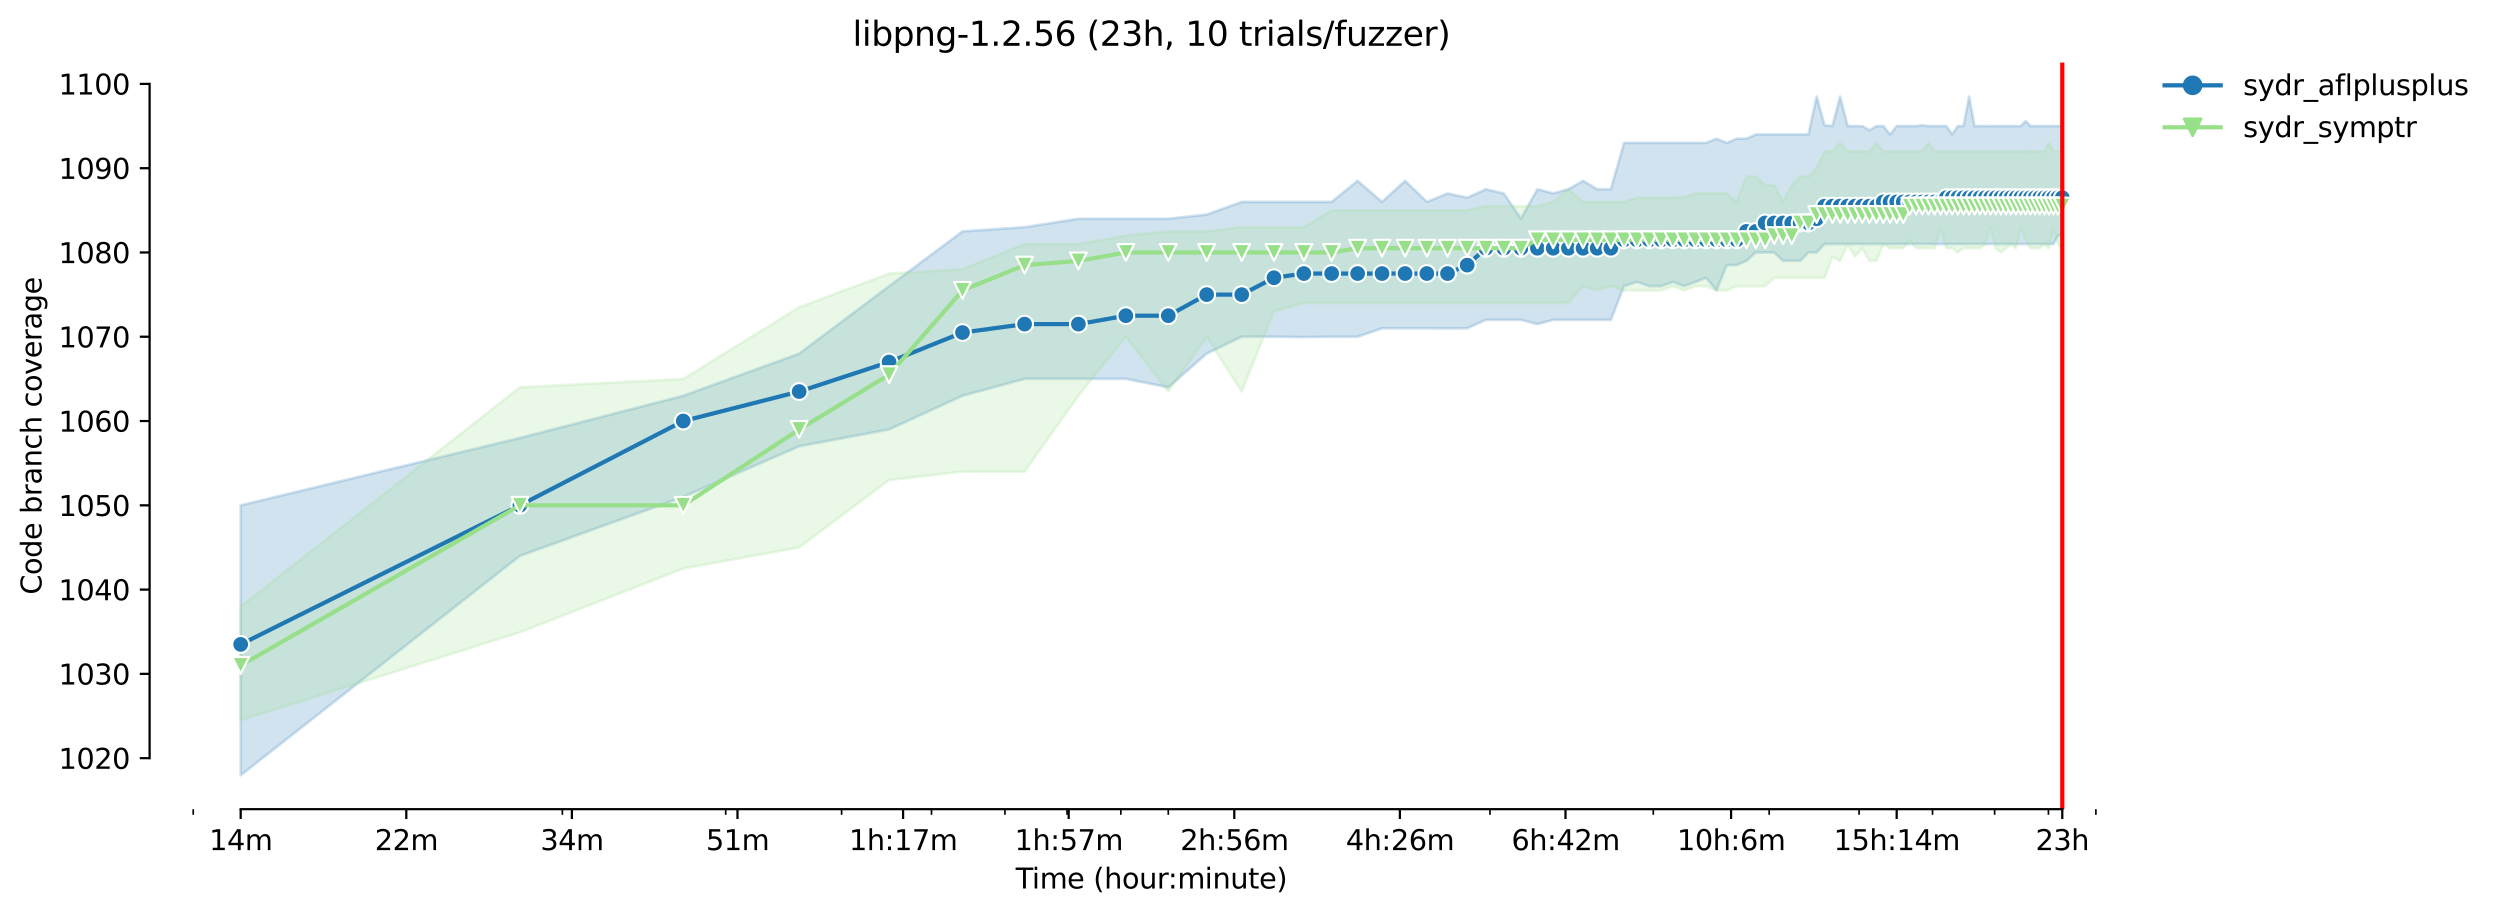 <?xml version="1.0" encoding="utf-8" standalone="no"?>
<!DOCTYPE svg PUBLIC "-//W3C//DTD SVG 1.1//EN"
  "http://www.w3.org/Graphics/SVG/1.1/DTD/svg11.dtd">
<svg height="325.986pt" version="1.1" viewBox="0 0 891.129 325.986" width="891.129pt" xmlns="http://www.w3.org/2000/svg" xmlns:xlink="http://www.w3.org/1999/xlink">
 <defs>
  <style type="text/css">*{stroke-linecap:butt;stroke-linejoin:round;}</style>
 </defs>
 <g id="figure_1">
  <g id="patch_1">
   <path d="M 0 325.986 
L 891.129 325.986 
L 891.129 0 
L 0 0 
z
" style="fill:#ffffff;"/>
  </g>
  <g id="axes_1">
   <g id="patch_2">
    <path d="M 53.328 288.43 
L 767.568 288.43 
L 767.568 22.318 
L 53.328 22.318 
z
" style="fill:#ffffff;"/>
   </g>
   <g id="PolyCollection_1">
    <defs>
     <path d="M 85.794 -145.864 
L 85.794 -49.652 
L 185.326 -127.839 
L 243.55 -148.869 
L 284.859 -166.894 
L 316.902 -172.903 
L 343.082 -184.92 
L 365.218 -190.929 
L 384.392 -190.929 
L 401.305 -190.929 
L 416.435 -187.924 
L 430.121 -199.942 
L 442.615 -205.95 
L 454.109 -205.95 
L 464.751 -205.8 
L 474.658 -205.95 
L 483.925 -205.95 
L 492.631 -208.954 
L 500.838 -208.954 
L 508.602 -208.954 
L 515.968 -208.917 
L 522.974 -208.954 
L 529.654 -211.959 
L 536.037 -211.959 
L 542.148 -211.959 
L 548.01 -210.457 
L 553.642 -211.959 
L 559.061 -211.959 
L 564.284 -211.959 
L 569.323 -211.959 
L 574.191 -211.959 
L 578.899 -223.976 
L 583.458 -225.478 
L 587.877 -223.976 
L 592.164 -223.976 
L 596.326 -225.478 
L 600.371 -223.976 
L 604.306 -225.478 
L 608.135 -226.943 
L 611.865 -222.474 
L 615.501 -231.487 
L 619.046 -231.487 
L 622.507 -232.989 
L 625.885 -235.993 
L 629.187 -235.993 
L 632.414 -235.993 
L 635.57 -232.989 
L 638.658 -232.989 
L 641.681 -232.989 
L 644.642 -235.993 
L 647.543 -235.993 
L 650.387 -238.997 
L 653.175 -238.997 
L 655.91 -238.997 
L 658.594 -238.997 
L 661.229 -238.997 
L 663.817 -238.997 
L 666.358 -238.96 
L 668.855 -238.997 
L 671.31 -238.997 
L 673.724 -238.997 
L 676.097 -238.997 
L 678.432 -238.997 
L 680.73 -238.997 
L 682.991 -238.997 
L 685.217 -238.997 
L 687.41 -238.997 
L 689.569 -238.997 
L 691.696 -238.997 
L 693.793 -238.997 
L 695.859 -238.997 
L 697.896 -238.997 
L 699.904 -238.997 
L 701.885 -238.997 
L 703.839 -238.997 
L 705.766 -238.997 
L 707.668 -238.997 
L 709.545 -238.997 
L 711.398 -238.997 
L 713.227 -238.997 
L 715.033 -238.997 
L 716.817 -238.997 
L 718.579 -238.997 
L 720.32 -238.997 
L 722.04 -238.997 
L 723.739 -238.997 
L 725.418 -238.997 
L 727.078 -238.997 
L 728.72 -238.997 
L 730.342 -238.997 
L 731.947 -238.997 
L 733.533 -241.964 
L 735.103 -242.002 
L 735.103 -281.057 
L 735.103 -281.057 
L 733.533 -281.057 
L 731.947 -281.057 
L 730.342 -281.057 
L 728.72 -281.057 
L 727.078 -281.057 
L 725.418 -281.057 
L 723.739 -281.057 
L 722.04 -282.822 
L 720.32 -281.057 
L 718.579 -281.057 
L 716.817 -281.057 
L 715.033 -281.057 
L 713.227 -281.057 
L 711.398 -281.057 
L 709.545 -281.057 
L 707.668 -281.095 
L 705.766 -281.057 
L 703.839 -281.057 
L 701.885 -291.572 
L 699.904 -281.057 
L 697.896 -281.057 
L 695.859 -278.091 
L 693.793 -281.057 
L 691.696 -281.057 
L 689.569 -281.057 
L 687.41 -281.057 
L 685.217 -281.32 
L 682.991 -281.057 
L 680.73 -281.057 
L 678.432 -281.057 
L 676.097 -281.057 
L 673.724 -278.053 
L 671.31 -281.057 
L 668.855 -281.057 
L 666.358 -279.593 
L 663.817 -281.057 
L 661.229 -281.057 
L 658.594 -281.057 
L 655.91 -291.572 
L 653.175 -281.057 
L 650.387 -281.32 
L 647.543 -291.572 
L 644.642 -278.053 
L 641.681 -278.053 
L 638.658 -278.053 
L 635.57 -278.053 
L 632.414 -278.053 
L 629.187 -278.053 
L 625.885 -278.053 
L 622.507 -276.551 
L 619.046 -276.551 
L 615.501 -275.049 
L 611.865 -276.551 
L 608.135 -275.049 
L 604.306 -275.049 
L 600.371 -275.049 
L 596.326 -275.049 
L 592.164 -275.049 
L 587.877 -275.049 
L 583.458 -275.049 
L 578.899 -275.049 
L 574.191 -258.525 
L 569.323 -258.525 
L 564.284 -261.529 
L 559.061 -258.525 
L 553.642 -257.061 
L 548.01 -258.525 
L 542.148 -248.085 
L 536.037 -257.023 
L 529.654 -258.525 
L 522.974 -255.521 
L 515.968 -257.023 
L 508.602 -254.019 
L 500.838 -261.529 
L 492.631 -254.019 
L 483.925 -261.529 
L 474.658 -254.019 
L 464.751 -254.019 
L 454.109 -254.019 
L 442.615 -254.019 
L 430.121 -249.512 
L 416.435 -248.01 
L 401.305 -248.01 
L 384.392 -248.01 
L 365.218 -245.006 
L 343.082 -243.504 
L 316.902 -223.976 
L 284.859 -199.942 
L 243.55 -184.92 
L 185.326 -169.899 
L 85.794 -145.864 
z
" id="mc2304c742a" style="stroke:#1f77b4;stroke-opacity:0.2;"/>
    </defs>
    <g clip-path="url(#p01b391df20)">
     <use style="fill:#1f77b4;fill-opacity:0.2;stroke:#1f77b4;stroke-opacity:0.2;" x="0" xlink:href="#mc2304c742a" y="325.986"/>
    </g>
   </g>
   <g id="PolyCollection_2">
    <defs>
     <path d="M 85.794 -109.813 
L 85.794 -69.255 
L 185.326 -100.575 
L 243.55 -123.332 
L 284.859 -130.843 
L 316.902 -154.877 
L 343.082 -157.882 
L 365.218 -157.882 
L 384.392 -184.92 
L 401.305 -205.95 
L 416.435 -186.422 
L 430.121 -205.95 
L 442.615 -186.422 
L 454.109 -214.963 
L 464.751 -217.967 
L 474.658 -217.967 
L 483.925 -217.967 
L 492.631 -217.967 
L 500.838 -217.967 
L 508.602 -217.967 
L 515.968 -217.967 
L 522.974 -217.967 
L 529.654 -217.967 
L 536.037 -217.967 
L 542.148 -217.967 
L 548.01 -217.967 
L 553.642 -217.967 
L 559.061 -217.967 
L 564.284 -223.976 
L 569.323 -222.474 
L 574.191 -223.976 
L 578.899 -222.474 
L 583.458 -222.474 
L 587.877 -222.474 
L 592.164 -222.474 
L 596.326 -223.976 
L 600.371 -222.474 
L 604.306 -223.976 
L 608.135 -223.976 
L 611.865 -222.474 
L 615.501 -222.474 
L 619.046 -223.976 
L 622.507 -223.976 
L 625.885 -223.976 
L 629.187 -223.976 
L 632.414 -226.98 
L 635.57 -226.98 
L 638.658 -226.98 
L 641.681 -226.98 
L 644.642 -226.98 
L 647.543 -226.98 
L 650.387 -226.98 
L 653.175 -234.491 
L 655.91 -232.989 
L 658.594 -238.997 
L 661.229 -234.491 
L 663.817 -237.495 
L 666.358 -232.989 
L 668.855 -232.989 
L 671.31 -238.997 
L 673.724 -237.458 
L 676.097 -237.495 
L 678.432 -237.495 
L 680.73 -240.462 
L 682.991 -237.495 
L 685.217 -237.495 
L 687.41 -237.495 
L 689.569 -237.495 
L 691.696 -245.006 
L 693.793 -237.495 
L 695.859 -237.495 
L 697.896 -235.993 
L 699.904 -237.495 
L 701.885 -237.495 
L 703.839 -237.495 
L 705.766 -237.495 
L 707.668 -238.96 
L 709.545 -245.006 
L 711.398 -237.495 
L 713.227 -235.993 
L 715.033 -237.495 
L 716.817 -238.997 
L 718.579 -237.495 
L 720.32 -245.006 
L 722.04 -240.462 
L 723.739 -237.495 
L 725.418 -237.495 
L 727.078 -237.495 
L 728.72 -238.997 
L 730.342 -237.495 
L 731.947 -244.856 
L 733.533 -238.96 
L 735.103 -237.495 
L 735.103 -272.044 
L 735.103 -272.044 
L 733.533 -272.044 
L 731.947 -272.044 
L 730.342 -275.049 
L 728.72 -272.044 
L 727.078 -272.044 
L 725.418 -272.044 
L 723.739 -272.044 
L 722.04 -272.12 
L 720.32 -272.044 
L 718.579 -272.044 
L 716.817 -272.044 
L 715.033 -272.044 
L 713.227 -272.044 
L 711.398 -272.044 
L 709.545 -272.044 
L 707.668 -272.044 
L 705.766 -272.044 
L 703.839 -272.044 
L 701.885 -272.044 
L 699.904 -272.044 
L 697.896 -272.044 
L 695.859 -272.044 
L 693.793 -272.044 
L 691.696 -272.044 
L 689.569 -272.044 
L 687.41 -275.049 
L 685.217 -272.044 
L 682.991 -272.044 
L 680.73 -272.044 
L 678.432 -272.044 
L 676.097 -272.044 
L 673.724 -272.044 
L 671.31 -272.044 
L 668.855 -275.049 
L 666.358 -272.044 
L 663.817 -272.044 
L 661.229 -272.044 
L 658.594 -272.044 
L 655.91 -275.049 
L 653.175 -272.044 
L 650.387 -272.044 
L 647.543 -266.036 
L 644.642 -263.069 
L 641.681 -263.032 
L 638.658 -260.027 
L 635.57 -254.019 
L 632.414 -260.027 
L 629.187 -260.027 
L 625.885 -263.032 
L 622.507 -263.032 
L 619.046 -254.019 
L 615.501 -257.023 
L 611.865 -257.023 
L 608.135 -257.023 
L 604.306 -257.023 
L 600.371 -255.671 
L 596.326 -255.521 
L 592.164 -255.521 
L 587.877 -255.521 
L 583.458 -255.521 
L 578.899 -254.019 
L 574.191 -254.019 
L 569.323 -254.019 
L 564.284 -254.019 
L 559.061 -258.525 
L 553.642 -254.019 
L 548.01 -252.517 
L 542.148 -252.517 
L 536.037 -252.517 
L 529.654 -252.517 
L 522.974 -251.014 
L 515.968 -251.014 
L 508.602 -251.014 
L 500.838 -251.014 
L 492.631 -251.014 
L 483.925 -251.014 
L 474.658 -251.014 
L 464.751 -245.006 
L 454.109 -245.006 
L 442.615 -245.043 
L 430.121 -243.504 
L 416.435 -243.504 
L 401.305 -242.002 
L 384.392 -238.997 
L 365.218 -238.997 
L 343.082 -230.022 
L 316.902 -228.482 
L 284.859 -216.465 
L 243.55 -190.929 
L 185.326 -187.924 
L 85.794 -109.813 
z
" id="m2b58031e40" style="stroke:#98df8a;stroke-opacity:0.2;"/>
    </defs>
    <g clip-path="url(#p01b391df20)">
     <use style="fill:#98df8a;fill-opacity:0.2;stroke:#98df8a;stroke-opacity:0.2;" x="0" xlink:href="#m2b58031e40" y="325.986"/>
    </g>
   </g>
   <g id="matplotlib.axis_1">
    <g id="xtick_1">
     <g id="line2d_1">
      <defs>
       <path d="M 0 0 
L 0 3.5 
" id="me17fae94cf" style="stroke:#000000;stroke-width:0.8;"/>
      </defs>
      <g>
       <use style="stroke:#000000;stroke-width:0.8;" x="85.794" xlink:href="#me17fae94cf" y="288.43"/>
      </g>
     </g>
     <g id="text_1">
      <!-- 14m -->
      <g transform="translate(74.561 303.029)scale(0.1 -0.1)">
       <defs>
        <path d="M 794 531 
L 1825 531 
L 1825 4091 
L 703 3866 
L 703 4441 
L 1819 4666 
L 2450 4666 
L 2450 531 
L 3481 531 
L 3481 0 
L 794 0 
L 794 531 
z
" id="DejaVuSans-31" transform="scale(0.016)"/>
        <path d="M 2419 4116 
L 825 1625 
L 2419 1625 
L 2419 4116 
z
M 2253 4666 
L 3047 4666 
L 3047 1625 
L 3713 1625 
L 3713 1100 
L 3047 1100 
L 3047 0 
L 2419 0 
L 2419 1100 
L 313 1100 
L 313 1709 
L 2253 4666 
z
" id="DejaVuSans-34" transform="scale(0.016)"/>
        <path d="M 3328 2828 
Q 3544 3216 3844 3400 
Q 4144 3584 4550 3584 
Q 5097 3584 5394 3201 
Q 5691 2819 5691 2113 
L 5691 0 
L 5113 0 
L 5113 2094 
Q 5113 2597 4934 2840 
Q 4756 3084 4391 3084 
Q 3944 3084 3684 2787 
Q 3425 2491 3425 1978 
L 3425 0 
L 2847 0 
L 2847 2094 
Q 2847 2600 2669 2842 
Q 2491 3084 2119 3084 
Q 1678 3084 1418 2786 
Q 1159 2488 1159 1978 
L 1159 0 
L 581 0 
L 581 3500 
L 1159 3500 
L 1159 2956 
Q 1356 3278 1631 3431 
Q 1906 3584 2284 3584 
Q 2666 3584 2933 3390 
Q 3200 3197 3328 2828 
z
" id="DejaVuSans-6d" transform="scale(0.016)"/>
       </defs>
       <use xlink:href="#DejaVuSans-31"/>
       <use x="63.623" xlink:href="#DejaVuSans-34"/>
       <use x="127.246" xlink:href="#DejaVuSans-6d"/>
      </g>
     </g>
    </g>
    <g id="xtick_2">
     <g id="line2d_2">
      <g>
       <use style="stroke:#000000;stroke-width:0.8;" x="144.822" xlink:href="#me17fae94cf" y="288.43"/>
      </g>
     </g>
     <g id="text_2">
      <!-- 22m -->
      <g transform="translate(133.589 303.029)scale(0.1 -0.1)">
       <defs>
        <path d="M 1228 531 
L 3431 531 
L 3431 0 
L 469 0 
L 469 531 
Q 828 903 1448 1529 
Q 2069 2156 2228 2338 
Q 2531 2678 2651 2914 
Q 2772 3150 2772 3378 
Q 2772 3750 2511 3984 
Q 2250 4219 1831 4219 
Q 1534 4219 1204 4116 
Q 875 4013 500 3803 
L 500 4441 
Q 881 4594 1212 4672 
Q 1544 4750 1819 4750 
Q 2544 4750 2975 4387 
Q 3406 4025 3406 3419 
Q 3406 3131 3298 2873 
Q 3191 2616 2906 2266 
Q 2828 2175 2409 1742 
Q 1991 1309 1228 531 
z
" id="DejaVuSans-32" transform="scale(0.016)"/>
       </defs>
       <use xlink:href="#DejaVuSans-32"/>
       <use x="63.623" xlink:href="#DejaVuSans-32"/>
       <use x="127.246" xlink:href="#DejaVuSans-6d"/>
      </g>
     </g>
    </g>
    <g id="xtick_3">
     <g id="line2d_3">
      <g>
       <use style="stroke:#000000;stroke-width:0.8;" x="203.85" xlink:href="#me17fae94cf" y="288.43"/>
      </g>
     </g>
     <g id="text_3">
      <!-- 34m -->
      <g transform="translate(192.617 303.029)scale(0.1 -0.1)">
       <defs>
        <path d="M 2597 2516 
Q 3050 2419 3304 2112 
Q 3559 1806 3559 1356 
Q 3559 666 3084 287 
Q 2609 -91 1734 -91 
Q 1441 -91 1130 -33 
Q 819 25 488 141 
L 488 750 
Q 750 597 1062 519 
Q 1375 441 1716 441 
Q 2309 441 2620 675 
Q 2931 909 2931 1356 
Q 2931 1769 2642 2001 
Q 2353 2234 1838 2234 
L 1294 2234 
L 1294 2753 
L 1863 2753 
Q 2328 2753 2575 2939 
Q 2822 3125 2822 3475 
Q 2822 3834 2567 4026 
Q 2313 4219 1838 4219 
Q 1578 4219 1281 4162 
Q 984 4106 628 3988 
L 628 4550 
Q 988 4650 1302 4700 
Q 1616 4750 1894 4750 
Q 2613 4750 3031 4423 
Q 3450 4097 3450 3541 
Q 3450 3153 3228 2886 
Q 3006 2619 2597 2516 
z
" id="DejaVuSans-33" transform="scale(0.016)"/>
       </defs>
       <use xlink:href="#DejaVuSans-33"/>
       <use x="63.623" xlink:href="#DejaVuSans-34"/>
       <use x="127.246" xlink:href="#DejaVuSans-6d"/>
      </g>
     </g>
    </g>
    <g id="xtick_4">
     <g id="line2d_4">
      <g>
       <use style="stroke:#000000;stroke-width:0.8;" x="262.878" xlink:href="#me17fae94cf" y="288.43"/>
      </g>
     </g>
     <g id="text_4">
      <!-- 51m -->
      <g transform="translate(251.646 303.029)scale(0.1 -0.1)">
       <defs>
        <path d="M 691 4666 
L 3169 4666 
L 3169 4134 
L 1269 4134 
L 1269 2991 
Q 1406 3038 1543 3061 
Q 1681 3084 1819 3084 
Q 2600 3084 3056 2656 
Q 3513 2228 3513 1497 
Q 3513 744 3044 326 
Q 2575 -91 1722 -91 
Q 1428 -91 1123 -41 
Q 819 9 494 109 
L 494 744 
Q 775 591 1075 516 
Q 1375 441 1709 441 
Q 2250 441 2565 725 
Q 2881 1009 2881 1497 
Q 2881 1984 2565 2268 
Q 2250 2553 1709 2553 
Q 1456 2553 1204 2497 
Q 953 2441 691 2322 
L 691 4666 
z
" id="DejaVuSans-35" transform="scale(0.016)"/>
       </defs>
       <use xlink:href="#DejaVuSans-35"/>
       <use x="63.623" xlink:href="#DejaVuSans-31"/>
       <use x="127.246" xlink:href="#DejaVuSans-6d"/>
      </g>
     </g>
    </g>
    <g id="xtick_5">
     <g id="line2d_5">
      <g>
       <use style="stroke:#000000;stroke-width:0.8;" x="321.907" xlink:href="#me17fae94cf" y="288.43"/>
      </g>
     </g>
     <g id="text_5">
      <!-- 1h:17m -->
      <g transform="translate(302.639 303.029)scale(0.1 -0.1)">
       <defs>
        <path d="M 3513 2113 
L 3513 0 
L 2938 0 
L 2938 2094 
Q 2938 2591 2744 2837 
Q 2550 3084 2163 3084 
Q 1697 3084 1428 2787 
Q 1159 2491 1159 1978 
L 1159 0 
L 581 0 
L 581 4863 
L 1159 4863 
L 1159 2956 
Q 1366 3272 1645 3428 
Q 1925 3584 2291 3584 
Q 2894 3584 3203 3211 
Q 3513 2838 3513 2113 
z
" id="DejaVuSans-68" transform="scale(0.016)"/>
        <path d="M 750 794 
L 1409 794 
L 1409 0 
L 750 0 
L 750 794 
z
M 750 3309 
L 1409 3309 
L 1409 2516 
L 750 2516 
L 750 3309 
z
" id="DejaVuSans-3a" transform="scale(0.016)"/>
        <path d="M 525 4666 
L 3525 4666 
L 3525 4397 
L 1831 0 
L 1172 0 
L 2766 4134 
L 525 4134 
L 525 4666 
z
" id="DejaVuSans-37" transform="scale(0.016)"/>
       </defs>
       <use xlink:href="#DejaVuSans-31"/>
       <use x="63.623" xlink:href="#DejaVuSans-68"/>
       <use x="127.002" xlink:href="#DejaVuSans-3a"/>
       <use x="160.693" xlink:href="#DejaVuSans-31"/>
       <use x="224.316" xlink:href="#DejaVuSans-37"/>
       <use x="287.939" xlink:href="#DejaVuSans-6d"/>
      </g>
     </g>
    </g>
    <g id="xtick_6">
     <g id="line2d_6">
      <g>
       <use style="stroke:#000000;stroke-width:0.8;" x="380.935" xlink:href="#me17fae94cf" y="288.43"/>
      </g>
     </g>
     <g id="text_6">
      <!-- 1h:57m -->
      <g transform="translate(361.668 303.029)scale(0.1 -0.1)">
       <use xlink:href="#DejaVuSans-31"/>
       <use x="63.623" xlink:href="#DejaVuSans-68"/>
       <use x="127.002" xlink:href="#DejaVuSans-3a"/>
       <use x="160.693" xlink:href="#DejaVuSans-35"/>
       <use x="224.316" xlink:href="#DejaVuSans-37"/>
       <use x="287.939" xlink:href="#DejaVuSans-6d"/>
      </g>
     </g>
    </g>
    <g id="xtick_7">
     <g id="line2d_7">
      <g>
       <use style="stroke:#000000;stroke-width:0.8;" x="439.963" xlink:href="#me17fae94cf" y="288.43"/>
      </g>
     </g>
     <g id="text_7">
      <!-- 2h:56m -->
      <g transform="translate(420.696 303.029)scale(0.1 -0.1)">
       <defs>
        <path d="M 2113 2584 
Q 1688 2584 1439 2293 
Q 1191 2003 1191 1497 
Q 1191 994 1439 701 
Q 1688 409 2113 409 
Q 2538 409 2786 701 
Q 3034 994 3034 1497 
Q 3034 2003 2786 2293 
Q 2538 2584 2113 2584 
z
M 3366 4563 
L 3366 3988 
Q 3128 4100 2886 4159 
Q 2644 4219 2406 4219 
Q 1781 4219 1451 3797 
Q 1122 3375 1075 2522 
Q 1259 2794 1537 2939 
Q 1816 3084 2150 3084 
Q 2853 3084 3261 2657 
Q 3669 2231 3669 1497 
Q 3669 778 3244 343 
Q 2819 -91 2113 -91 
Q 1303 -91 875 529 
Q 447 1150 447 2328 
Q 447 3434 972 4092 
Q 1497 4750 2381 4750 
Q 2619 4750 2861 4703 
Q 3103 4656 3366 4563 
z
" id="DejaVuSans-36" transform="scale(0.016)"/>
       </defs>
       <use xlink:href="#DejaVuSans-32"/>
       <use x="63.623" xlink:href="#DejaVuSans-68"/>
       <use x="127.002" xlink:href="#DejaVuSans-3a"/>
       <use x="160.693" xlink:href="#DejaVuSans-35"/>
       <use x="224.316" xlink:href="#DejaVuSans-36"/>
       <use x="287.939" xlink:href="#DejaVuSans-6d"/>
      </g>
     </g>
    </g>
    <g id="xtick_8">
     <g id="line2d_8">
      <g>
       <use style="stroke:#000000;stroke-width:0.8;" x="498.991" xlink:href="#me17fae94cf" y="288.43"/>
      </g>
     </g>
     <g id="text_8">
      <!-- 4h:26m -->
      <g transform="translate(479.724 303.029)scale(0.1 -0.1)">
       <use xlink:href="#DejaVuSans-34"/>
       <use x="63.623" xlink:href="#DejaVuSans-68"/>
       <use x="127.002" xlink:href="#DejaVuSans-3a"/>
       <use x="160.693" xlink:href="#DejaVuSans-32"/>
       <use x="224.316" xlink:href="#DejaVuSans-36"/>
       <use x="287.939" xlink:href="#DejaVuSans-6d"/>
      </g>
     </g>
    </g>
    <g id="xtick_9">
     <g id="line2d_9">
      <g>
       <use style="stroke:#000000;stroke-width:0.8;" x="558.02" xlink:href="#me17fae94cf" y="288.43"/>
      </g>
     </g>
     <g id="text_9">
      <!-- 6h:42m -->
      <g transform="translate(538.752 303.029)scale(0.1 -0.1)">
       <use xlink:href="#DejaVuSans-36"/>
       <use x="63.623" xlink:href="#DejaVuSans-68"/>
       <use x="127.002" xlink:href="#DejaVuSans-3a"/>
       <use x="160.693" xlink:href="#DejaVuSans-34"/>
       <use x="224.316" xlink:href="#DejaVuSans-32"/>
       <use x="287.939" xlink:href="#DejaVuSans-6d"/>
      </g>
     </g>
    </g>
    <g id="xtick_10">
     <g id="line2d_10">
      <g>
       <use style="stroke:#000000;stroke-width:0.8;" x="617.048" xlink:href="#me17fae94cf" y="288.43"/>
      </g>
     </g>
     <g id="text_10">
      <!-- 10h:6m -->
      <g transform="translate(597.781 303.029)scale(0.1 -0.1)">
       <defs>
        <path d="M 2034 4250 
Q 1547 4250 1301 3770 
Q 1056 3291 1056 2328 
Q 1056 1369 1301 889 
Q 1547 409 2034 409 
Q 2525 409 2770 889 
Q 3016 1369 3016 2328 
Q 3016 3291 2770 3770 
Q 2525 4250 2034 4250 
z
M 2034 4750 
Q 2819 4750 3233 4129 
Q 3647 3509 3647 2328 
Q 3647 1150 3233 529 
Q 2819 -91 2034 -91 
Q 1250 -91 836 529 
Q 422 1150 422 2328 
Q 422 3509 836 4129 
Q 1250 4750 2034 4750 
z
" id="DejaVuSans-30" transform="scale(0.016)"/>
       </defs>
       <use xlink:href="#DejaVuSans-31"/>
       <use x="63.623" xlink:href="#DejaVuSans-30"/>
       <use x="127.246" xlink:href="#DejaVuSans-68"/>
       <use x="190.625" xlink:href="#DejaVuSans-3a"/>
       <use x="224.316" xlink:href="#DejaVuSans-36"/>
       <use x="287.939" xlink:href="#DejaVuSans-6d"/>
      </g>
     </g>
    </g>
    <g id="xtick_11">
     <g id="line2d_11">
      <g>
       <use style="stroke:#000000;stroke-width:0.8;" x="676.076" xlink:href="#me17fae94cf" y="288.43"/>
      </g>
     </g>
     <g id="text_11">
      <!-- 15h:14m -->
      <g transform="translate(653.628 303.029)scale(0.1 -0.1)">
       <use xlink:href="#DejaVuSans-31"/>
       <use x="63.623" xlink:href="#DejaVuSans-35"/>
       <use x="127.246" xlink:href="#DejaVuSans-68"/>
       <use x="190.625" xlink:href="#DejaVuSans-3a"/>
       <use x="224.316" xlink:href="#DejaVuSans-31"/>
       <use x="287.939" xlink:href="#DejaVuSans-34"/>
       <use x="351.562" xlink:href="#DejaVuSans-6d"/>
      </g>
     </g>
    </g>
    <g id="xtick_12">
     <g id="line2d_12">
      <g>
       <use style="stroke:#000000;stroke-width:0.8;" x="735.104" xlink:href="#me17fae94cf" y="288.43"/>
      </g>
     </g>
     <g id="text_12">
      <!-- 23h -->
      <g transform="translate(725.573 303.029)scale(0.1 -0.1)">
       <use xlink:href="#DejaVuSans-32"/>
       <use x="63.623" xlink:href="#DejaVuSans-33"/>
       <use x="127.246" xlink:href="#DejaVuSans-68"/>
      </g>
     </g>
    </g>
    <g id="xtick_13">
     <g id="line2d_13">
      <defs>
       <path d="M 0 0 
L 0 2 
" id="m20381f8106" style="stroke:#000000;stroke-width:0.6;"/>
      </defs>
      <g>
       <use style="stroke:#000000;stroke-width:0.6;" x="68.88" xlink:href="#m20381f8106" y="288.43"/>
      </g>
     </g>
    </g>
    <g id="xtick_14">
     <g id="line2d_14">
      <g>
       <use style="stroke:#000000;stroke-width:0.6;" x="200.456" xlink:href="#m20381f8106" y="288.43"/>
      </g>
     </g>
    </g>
    <g id="xtick_15">
     <g id="line2d_15">
      <g>
       <use style="stroke:#000000;stroke-width:0.6;" x="258.679" xlink:href="#m20381f8106" y="288.43"/>
      </g>
     </g>
    </g>
    <g id="xtick_16">
     <g id="line2d_16">
      <g>
       <use style="stroke:#000000;stroke-width:0.6;" x="299.989" xlink:href="#m20381f8106" y="288.43"/>
      </g>
     </g>
    </g>
    <g id="xtick_17">
     <g id="line2d_17">
      <g>
       <use style="stroke:#000000;stroke-width:0.6;" x="332.031" xlink:href="#m20381f8106" y="288.43"/>
      </g>
     </g>
    </g>
    <g id="xtick_18">
     <g id="line2d_18">
      <g>
       <use style="stroke:#000000;stroke-width:0.6;" x="358.212" xlink:href="#m20381f8106" y="288.43"/>
      </g>
     </g>
    </g>
    <g id="xtick_19">
     <g id="line2d_19">
      <g>
       <use style="stroke:#000000;stroke-width:0.6;" x="380.347" xlink:href="#m20381f8106" y="288.43"/>
      </g>
     </g>
    </g>
    <g id="xtick_20">
     <g id="line2d_20">
      <g>
       <use style="stroke:#000000;stroke-width:0.6;" x="399.522" xlink:href="#m20381f8106" y="288.43"/>
      </g>
     </g>
    </g>
    <g id="xtick_21">
     <g id="line2d_21">
      <g>
       <use style="stroke:#000000;stroke-width:0.6;" x="416.435" xlink:href="#m20381f8106" y="288.43"/>
      </g>
     </g>
    </g>
    <g id="xtick_22">
     <g id="line2d_22">
      <g>
       <use style="stroke:#000000;stroke-width:0.6;" x="531.097" xlink:href="#m20381f8106" y="288.43"/>
      </g>
     </g>
    </g>
    <g id="xtick_23">
     <g id="line2d_23">
      <g>
       <use style="stroke:#000000;stroke-width:0.6;" x="589.32" xlink:href="#m20381f8106" y="288.43"/>
      </g>
     </g>
    </g>
    <g id="xtick_24">
     <g id="line2d_24">
      <g>
       <use style="stroke:#000000;stroke-width:0.6;" x="630.63" xlink:href="#m20381f8106" y="288.43"/>
      </g>
     </g>
    </g>
    <g id="xtick_25">
     <g id="line2d_25">
      <g>
       <use style="stroke:#000000;stroke-width:0.6;" x="662.672" xlink:href="#m20381f8106" y="288.43"/>
      </g>
     </g>
    </g>
    <g id="xtick_26">
     <g id="line2d_26">
      <g>
       <use style="stroke:#000000;stroke-width:0.6;" x="688.853" xlink:href="#m20381f8106" y="288.43"/>
      </g>
     </g>
    </g>
    <g id="xtick_27">
     <g id="line2d_27">
      <g>
       <use style="stroke:#000000;stroke-width:0.6;" x="710.988" xlink:href="#m20381f8106" y="288.43"/>
      </g>
     </g>
    </g>
    <g id="xtick_28">
     <g id="line2d_28">
      <g>
       <use style="stroke:#000000;stroke-width:0.6;" x="730.163" xlink:href="#m20381f8106" y="288.43"/>
      </g>
     </g>
    </g>
    <g id="xtick_29">
     <g id="line2d_29">
      <g>
       <use style="stroke:#000000;stroke-width:0.6;" x="747.076" xlink:href="#m20381f8106" y="288.43"/>
      </g>
     </g>
    </g>
    <g id="text_13">
     <!-- Time (hour:minute) -->
     <g transform="translate(362.041 316.707)scale(0.1 -0.1)">
      <defs>
       <path d="M -19 4666 
L 3928 4666 
L 3928 4134 
L 2272 4134 
L 2272 0 
L 1638 0 
L 1638 4134 
L -19 4134 
L -19 4666 
z
" id="DejaVuSans-54" transform="scale(0.016)"/>
       <path d="M 603 3500 
L 1178 3500 
L 1178 0 
L 603 0 
L 603 3500 
z
M 603 4863 
L 1178 4863 
L 1178 4134 
L 603 4134 
L 603 4863 
z
" id="DejaVuSans-69" transform="scale(0.016)"/>
       <path d="M 3597 1894 
L 3597 1613 
L 953 1613 
Q 991 1019 1311 708 
Q 1631 397 2203 397 
Q 2534 397 2845 478 
Q 3156 559 3463 722 
L 3463 178 
Q 3153 47 2828 -22 
Q 2503 -91 2169 -91 
Q 1331 -91 842 396 
Q 353 884 353 1716 
Q 353 2575 817 3079 
Q 1281 3584 2069 3584 
Q 2775 3584 3186 3129 
Q 3597 2675 3597 1894 
z
M 3022 2063 
Q 3016 2534 2758 2815 
Q 2500 3097 2075 3097 
Q 1594 3097 1305 2825 
Q 1016 2553 972 2059 
L 3022 2063 
z
" id="DejaVuSans-65" transform="scale(0.016)"/>
       <path id="DejaVuSans-20" transform="scale(0.016)"/>
       <path d="M 1984 4856 
Q 1566 4138 1362 3434 
Q 1159 2731 1159 2009 
Q 1159 1288 1364 580 
Q 1569 -128 1984 -844 
L 1484 -844 
Q 1016 -109 783 600 
Q 550 1309 550 2009 
Q 550 2706 781 3412 
Q 1013 4119 1484 4856 
L 1984 4856 
z
" id="DejaVuSans-28" transform="scale(0.016)"/>
       <path d="M 1959 3097 
Q 1497 3097 1228 2736 
Q 959 2375 959 1747 
Q 959 1119 1226 758 
Q 1494 397 1959 397 
Q 2419 397 2687 759 
Q 2956 1122 2956 1747 
Q 2956 2369 2687 2733 
Q 2419 3097 1959 3097 
z
M 1959 3584 
Q 2709 3584 3137 3096 
Q 3566 2609 3566 1747 
Q 3566 888 3137 398 
Q 2709 -91 1959 -91 
Q 1206 -91 779 398 
Q 353 888 353 1747 
Q 353 2609 779 3096 
Q 1206 3584 1959 3584 
z
" id="DejaVuSans-6f" transform="scale(0.016)"/>
       <path d="M 544 1381 
L 544 3500 
L 1119 3500 
L 1119 1403 
Q 1119 906 1312 657 
Q 1506 409 1894 409 
Q 2359 409 2629 706 
Q 2900 1003 2900 1516 
L 2900 3500 
L 3475 3500 
L 3475 0 
L 2900 0 
L 2900 538 
Q 2691 219 2414 64 
Q 2138 -91 1772 -91 
Q 1169 -91 856 284 
Q 544 659 544 1381 
z
M 1991 3584 
L 1991 3584 
z
" id="DejaVuSans-75" transform="scale(0.016)"/>
       <path d="M 2631 2963 
Q 2534 3019 2420 3045 
Q 2306 3072 2169 3072 
Q 1681 3072 1420 2755 
Q 1159 2438 1159 1844 
L 1159 0 
L 581 0 
L 581 3500 
L 1159 3500 
L 1159 2956 
Q 1341 3275 1631 3429 
Q 1922 3584 2338 3584 
Q 2397 3584 2469 3576 
Q 2541 3569 2628 3553 
L 2631 2963 
z
" id="DejaVuSans-72" transform="scale(0.016)"/>
       <path d="M 3513 2113 
L 3513 0 
L 2938 0 
L 2938 2094 
Q 2938 2591 2744 2837 
Q 2550 3084 2163 3084 
Q 1697 3084 1428 2787 
Q 1159 2491 1159 1978 
L 1159 0 
L 581 0 
L 581 3500 
L 1159 3500 
L 1159 2956 
Q 1366 3272 1645 3428 
Q 1925 3584 2291 3584 
Q 2894 3584 3203 3211 
Q 3513 2838 3513 2113 
z
" id="DejaVuSans-6e" transform="scale(0.016)"/>
       <path d="M 1172 4494 
L 1172 3500 
L 2356 3500 
L 2356 3053 
L 1172 3053 
L 1172 1153 
Q 1172 725 1289 603 
Q 1406 481 1766 481 
L 2356 481 
L 2356 0 
L 1766 0 
Q 1100 0 847 248 
Q 594 497 594 1153 
L 594 3053 
L 172 3053 
L 172 3500 
L 594 3500 
L 594 4494 
L 1172 4494 
z
" id="DejaVuSans-74" transform="scale(0.016)"/>
       <path d="M 513 4856 
L 1013 4856 
Q 1481 4119 1714 3412 
Q 1947 2706 1947 2009 
Q 1947 1309 1714 600 
Q 1481 -109 1013 -844 
L 513 -844 
Q 928 -128 1133 580 
Q 1338 1288 1338 2009 
Q 1338 2731 1133 3434 
Q 928 4138 513 4856 
z
" id="DejaVuSans-29" transform="scale(0.016)"/>
      </defs>
      <use xlink:href="#DejaVuSans-54"/>
      <use x="57.959" xlink:href="#DejaVuSans-69"/>
      <use x="85.742" xlink:href="#DejaVuSans-6d"/>
      <use x="183.154" xlink:href="#DejaVuSans-65"/>
      <use x="244.678" xlink:href="#DejaVuSans-20"/>
      <use x="276.465" xlink:href="#DejaVuSans-28"/>
      <use x="315.479" xlink:href="#DejaVuSans-68"/>
      <use x="378.857" xlink:href="#DejaVuSans-6f"/>
      <use x="440.039" xlink:href="#DejaVuSans-75"/>
      <use x="503.418" xlink:href="#DejaVuSans-72"/>
      <use x="542.781" xlink:href="#DejaVuSans-3a"/>
      <use x="576.473" xlink:href="#DejaVuSans-6d"/>
      <use x="673.885" xlink:href="#DejaVuSans-69"/>
      <use x="701.668" xlink:href="#DejaVuSans-6e"/>
      <use x="765.047" xlink:href="#DejaVuSans-75"/>
      <use x="828.426" xlink:href="#DejaVuSans-74"/>
      <use x="867.635" xlink:href="#DejaVuSans-65"/>
      <use x="929.158" xlink:href="#DejaVuSans-29"/>
     </g>
    </g>
   </g>
   <g id="matplotlib.axis_2">
    <g id="ytick_1">
     <g id="line2d_30">
      <defs>
       <path d="M 0 0 
L -3.5 0 
" id="m4a25ea6c15" style="stroke:#000000;stroke-width:0.8;"/>
      </defs>
      <g>
       <use style="stroke:#000000;stroke-width:0.8;" x="53.328" xlink:href="#m4a25ea6c15" y="270.25"/>
      </g>
     </g>
     <g id="text_14">
      <!-- 1020 -->
      <g transform="translate(20.878 274.05)scale(0.1 -0.1)">
       <use xlink:href="#DejaVuSans-31"/>
       <use x="63.623" xlink:href="#DejaVuSans-30"/>
       <use x="127.246" xlink:href="#DejaVuSans-32"/>
       <use x="190.869" xlink:href="#DejaVuSans-30"/>
      </g>
     </g>
    </g>
    <g id="ytick_2">
     <g id="line2d_31">
      <g>
       <use style="stroke:#000000;stroke-width:0.8;" x="53.328" xlink:href="#m4a25ea6c15" y="240.208"/>
      </g>
     </g>
     <g id="text_15">
      <!-- 1030 -->
      <g transform="translate(20.878 244.007)scale(0.1 -0.1)">
       <use xlink:href="#DejaVuSans-31"/>
       <use x="63.623" xlink:href="#DejaVuSans-30"/>
       <use x="127.246" xlink:href="#DejaVuSans-33"/>
       <use x="190.869" xlink:href="#DejaVuSans-30"/>
      </g>
     </g>
    </g>
    <g id="ytick_3">
     <g id="line2d_32">
      <g>
       <use style="stroke:#000000;stroke-width:0.8;" x="53.328" xlink:href="#m4a25ea6c15" y="210.165"/>
      </g>
     </g>
     <g id="text_16">
      <!-- 1040 -->
      <g transform="translate(20.878 213.964)scale(0.1 -0.1)">
       <use xlink:href="#DejaVuSans-31"/>
       <use x="63.623" xlink:href="#DejaVuSans-30"/>
       <use x="127.246" xlink:href="#DejaVuSans-34"/>
       <use x="190.869" xlink:href="#DejaVuSans-30"/>
      </g>
     </g>
    </g>
    <g id="ytick_4">
     <g id="line2d_33">
      <g>
       <use style="stroke:#000000;stroke-width:0.8;" x="53.328" xlink:href="#m4a25ea6c15" y="180.122"/>
      </g>
     </g>
     <g id="text_17">
      <!-- 1050 -->
      <g transform="translate(20.878 183.921)scale(0.1 -0.1)">
       <use xlink:href="#DejaVuSans-31"/>
       <use x="63.623" xlink:href="#DejaVuSans-30"/>
       <use x="127.246" xlink:href="#DejaVuSans-35"/>
       <use x="190.869" xlink:href="#DejaVuSans-30"/>
      </g>
     </g>
    </g>
    <g id="ytick_5">
     <g id="line2d_34">
      <g>
       <use style="stroke:#000000;stroke-width:0.8;" x="53.328" xlink:href="#m4a25ea6c15" y="150.079"/>
      </g>
     </g>
     <g id="text_18">
      <!-- 1060 -->
      <g transform="translate(20.878 153.878)scale(0.1 -0.1)">
       <use xlink:href="#DejaVuSans-31"/>
       <use x="63.623" xlink:href="#DejaVuSans-30"/>
       <use x="127.246" xlink:href="#DejaVuSans-36"/>
       <use x="190.869" xlink:href="#DejaVuSans-30"/>
      </g>
     </g>
    </g>
    <g id="ytick_6">
     <g id="line2d_35">
      <g>
       <use style="stroke:#000000;stroke-width:0.8;" x="53.328" xlink:href="#m4a25ea6c15" y="120.036"/>
      </g>
     </g>
     <g id="text_19">
      <!-- 1070 -->
      <g transform="translate(20.878 123.835)scale(0.1 -0.1)">
       <use xlink:href="#DejaVuSans-31"/>
       <use x="63.623" xlink:href="#DejaVuSans-30"/>
       <use x="127.246" xlink:href="#DejaVuSans-37"/>
       <use x="190.869" xlink:href="#DejaVuSans-30"/>
      </g>
     </g>
    </g>
    <g id="ytick_7">
     <g id="line2d_36">
      <g>
       <use style="stroke:#000000;stroke-width:0.8;" x="53.328" xlink:href="#m4a25ea6c15" y="89.993"/>
      </g>
     </g>
     <g id="text_20">
      <!-- 1080 -->
      <g transform="translate(20.878 93.793)scale(0.1 -0.1)">
       <defs>
        <path d="M 2034 2216 
Q 1584 2216 1326 1975 
Q 1069 1734 1069 1313 
Q 1069 891 1326 650 
Q 1584 409 2034 409 
Q 2484 409 2743 651 
Q 3003 894 3003 1313 
Q 3003 1734 2745 1975 
Q 2488 2216 2034 2216 
z
M 1403 2484 
Q 997 2584 770 2862 
Q 544 3141 544 3541 
Q 544 4100 942 4425 
Q 1341 4750 2034 4750 
Q 2731 4750 3128 4425 
Q 3525 4100 3525 3541 
Q 3525 3141 3298 2862 
Q 3072 2584 2669 2484 
Q 3125 2378 3379 2068 
Q 3634 1759 3634 1313 
Q 3634 634 3220 271 
Q 2806 -91 2034 -91 
Q 1263 -91 848 271 
Q 434 634 434 1313 
Q 434 1759 690 2068 
Q 947 2378 1403 2484 
z
M 1172 3481 
Q 1172 3119 1398 2916 
Q 1625 2713 2034 2713 
Q 2441 2713 2670 2916 
Q 2900 3119 2900 3481 
Q 2900 3844 2670 4047 
Q 2441 4250 2034 4250 
Q 1625 4250 1398 4047 
Q 1172 3844 1172 3481 
z
" id="DejaVuSans-38" transform="scale(0.016)"/>
       </defs>
       <use xlink:href="#DejaVuSans-31"/>
       <use x="63.623" xlink:href="#DejaVuSans-30"/>
       <use x="127.246" xlink:href="#DejaVuSans-38"/>
       <use x="190.869" xlink:href="#DejaVuSans-30"/>
      </g>
     </g>
    </g>
    <g id="ytick_8">
     <g id="line2d_37">
      <g>
       <use style="stroke:#000000;stroke-width:0.8;" x="53.328" xlink:href="#m4a25ea6c15" y="59.951"/>
      </g>
     </g>
     <g id="text_21">
      <!-- 1090 -->
      <g transform="translate(20.878 63.75)scale(0.1 -0.1)">
       <defs>
        <path d="M 703 97 
L 703 672 
Q 941 559 1184 500 
Q 1428 441 1663 441 
Q 2288 441 2617 861 
Q 2947 1281 2994 2138 
Q 2813 1869 2534 1725 
Q 2256 1581 1919 1581 
Q 1219 1581 811 2004 
Q 403 2428 403 3163 
Q 403 3881 828 4315 
Q 1253 4750 1959 4750 
Q 2769 4750 3195 4129 
Q 3622 3509 3622 2328 
Q 3622 1225 3098 567 
Q 2575 -91 1691 -91 
Q 1453 -91 1209 -44 
Q 966 3 703 97 
z
M 1959 2075 
Q 2384 2075 2632 2365 
Q 2881 2656 2881 3163 
Q 2881 3666 2632 3958 
Q 2384 4250 1959 4250 
Q 1534 4250 1286 3958 
Q 1038 3666 1038 3163 
Q 1038 2656 1286 2365 
Q 1534 2075 1959 2075 
z
" id="DejaVuSans-39" transform="scale(0.016)"/>
       </defs>
       <use xlink:href="#DejaVuSans-31"/>
       <use x="63.623" xlink:href="#DejaVuSans-30"/>
       <use x="127.246" xlink:href="#DejaVuSans-39"/>
       <use x="190.869" xlink:href="#DejaVuSans-30"/>
      </g>
     </g>
    </g>
    <g id="ytick_9">
     <g id="line2d_38">
      <g>
       <use style="stroke:#000000;stroke-width:0.8;" x="53.328" xlink:href="#m4a25ea6c15" y="29.908"/>
      </g>
     </g>
     <g id="text_22">
      <!-- 1100 -->
      <g transform="translate(20.878 33.707)scale(0.1 -0.1)">
       <use xlink:href="#DejaVuSans-31"/>
       <use x="63.623" xlink:href="#DejaVuSans-31"/>
       <use x="127.246" xlink:href="#DejaVuSans-30"/>
       <use x="190.869" xlink:href="#DejaVuSans-30"/>
      </g>
     </g>
    </g>
    <g id="text_23">
     <!-- Code branch coverage -->
     <g transform="translate(14.798 211.949)rotate(-90)scale(0.1 -0.1)">
      <defs>
       <path d="M 4122 4306 
L 4122 3641 
Q 3803 3938 3442 4084 
Q 3081 4231 2675 4231 
Q 1875 4231 1450 3742 
Q 1025 3253 1025 2328 
Q 1025 1406 1450 917 
Q 1875 428 2675 428 
Q 3081 428 3442 575 
Q 3803 722 4122 1019 
L 4122 359 
Q 3791 134 3420 21 
Q 3050 -91 2638 -91 
Q 1578 -91 968 557 
Q 359 1206 359 2328 
Q 359 3453 968 4101 
Q 1578 4750 2638 4750 
Q 3056 4750 3426 4639 
Q 3797 4528 4122 4306 
z
" id="DejaVuSans-43" transform="scale(0.016)"/>
       <path d="M 2906 2969 
L 2906 4863 
L 3481 4863 
L 3481 0 
L 2906 0 
L 2906 525 
Q 2725 213 2448 61 
Q 2172 -91 1784 -91 
Q 1150 -91 751 415 
Q 353 922 353 1747 
Q 353 2572 751 3078 
Q 1150 3584 1784 3584 
Q 2172 3584 2448 3432 
Q 2725 3281 2906 2969 
z
M 947 1747 
Q 947 1113 1208 752 
Q 1469 391 1925 391 
Q 2381 391 2643 752 
Q 2906 1113 2906 1747 
Q 2906 2381 2643 2742 
Q 2381 3103 1925 3103 
Q 1469 3103 1208 2742 
Q 947 2381 947 1747 
z
" id="DejaVuSans-64" transform="scale(0.016)"/>
       <path d="M 3116 1747 
Q 3116 2381 2855 2742 
Q 2594 3103 2138 3103 
Q 1681 3103 1420 2742 
Q 1159 2381 1159 1747 
Q 1159 1113 1420 752 
Q 1681 391 2138 391 
Q 2594 391 2855 752 
Q 3116 1113 3116 1747 
z
M 1159 2969 
Q 1341 3281 1617 3432 
Q 1894 3584 2278 3584 
Q 2916 3584 3314 3078 
Q 3713 2572 3713 1747 
Q 3713 922 3314 415 
Q 2916 -91 2278 -91 
Q 1894 -91 1617 61 
Q 1341 213 1159 525 
L 1159 0 
L 581 0 
L 581 4863 
L 1159 4863 
L 1159 2969 
z
" id="DejaVuSans-62" transform="scale(0.016)"/>
       <path d="M 2194 1759 
Q 1497 1759 1228 1600 
Q 959 1441 959 1056 
Q 959 750 1161 570 
Q 1363 391 1709 391 
Q 2188 391 2477 730 
Q 2766 1069 2766 1631 
L 2766 1759 
L 2194 1759 
z
M 3341 1997 
L 3341 0 
L 2766 0 
L 2766 531 
Q 2569 213 2275 61 
Q 1981 -91 1556 -91 
Q 1019 -91 701 211 
Q 384 513 384 1019 
Q 384 1609 779 1909 
Q 1175 2209 1959 2209 
L 2766 2209 
L 2766 2266 
Q 2766 2663 2505 2880 
Q 2244 3097 1772 3097 
Q 1472 3097 1187 3025 
Q 903 2953 641 2809 
L 641 3341 
Q 956 3463 1253 3523 
Q 1550 3584 1831 3584 
Q 2591 3584 2966 3190 
Q 3341 2797 3341 1997 
z
" id="DejaVuSans-61" transform="scale(0.016)"/>
       <path d="M 3122 3366 
L 3122 2828 
Q 2878 2963 2633 3030 
Q 2388 3097 2138 3097 
Q 1578 3097 1268 2742 
Q 959 2388 959 1747 
Q 959 1106 1268 751 
Q 1578 397 2138 397 
Q 2388 397 2633 464 
Q 2878 531 3122 666 
L 3122 134 
Q 2881 22 2623 -34 
Q 2366 -91 2075 -91 
Q 1284 -91 818 406 
Q 353 903 353 1747 
Q 353 2603 823 3093 
Q 1294 3584 2113 3584 
Q 2378 3584 2631 3529 
Q 2884 3475 3122 3366 
z
" id="DejaVuSans-63" transform="scale(0.016)"/>
       <path d="M 191 3500 
L 800 3500 
L 1894 563 
L 2988 3500 
L 3597 3500 
L 2284 0 
L 1503 0 
L 191 3500 
z
" id="DejaVuSans-76" transform="scale(0.016)"/>
       <path d="M 2906 1791 
Q 2906 2416 2648 2759 
Q 2391 3103 1925 3103 
Q 1463 3103 1205 2759 
Q 947 2416 947 1791 
Q 947 1169 1205 825 
Q 1463 481 1925 481 
Q 2391 481 2648 825 
Q 2906 1169 2906 1791 
z
M 3481 434 
Q 3481 -459 3084 -895 
Q 2688 -1331 1869 -1331 
Q 1566 -1331 1297 -1286 
Q 1028 -1241 775 -1147 
L 775 -588 
Q 1028 -725 1275 -790 
Q 1522 -856 1778 -856 
Q 2344 -856 2625 -561 
Q 2906 -266 2906 331 
L 2906 616 
Q 2728 306 2450 153 
Q 2172 0 1784 0 
Q 1141 0 747 490 
Q 353 981 353 1791 
Q 353 2603 747 3093 
Q 1141 3584 1784 3584 
Q 2172 3584 2450 3431 
Q 2728 3278 2906 2969 
L 2906 3500 
L 3481 3500 
L 3481 434 
z
" id="DejaVuSans-67" transform="scale(0.016)"/>
      </defs>
      <use xlink:href="#DejaVuSans-43"/>
      <use x="69.824" xlink:href="#DejaVuSans-6f"/>
      <use x="131.006" xlink:href="#DejaVuSans-64"/>
      <use x="194.482" xlink:href="#DejaVuSans-65"/>
      <use x="256.006" xlink:href="#DejaVuSans-20"/>
      <use x="287.793" xlink:href="#DejaVuSans-62"/>
      <use x="351.27" xlink:href="#DejaVuSans-72"/>
      <use x="392.383" xlink:href="#DejaVuSans-61"/>
      <use x="453.662" xlink:href="#DejaVuSans-6e"/>
      <use x="517.041" xlink:href="#DejaVuSans-63"/>
      <use x="572.021" xlink:href="#DejaVuSans-68"/>
      <use x="635.4" xlink:href="#DejaVuSans-20"/>
      <use x="667.188" xlink:href="#DejaVuSans-63"/>
      <use x="722.168" xlink:href="#DejaVuSans-6f"/>
      <use x="783.35" xlink:href="#DejaVuSans-76"/>
      <use x="842.529" xlink:href="#DejaVuSans-65"/>
      <use x="904.053" xlink:href="#DejaVuSans-72"/>
      <use x="945.166" xlink:href="#DejaVuSans-61"/>
      <use x="1006.445" xlink:href="#DejaVuSans-67"/>
      <use x="1069.922" xlink:href="#DejaVuSans-65"/>
     </g>
    </g>
   </g>
   <g id="line2d_39">
    <path clip-path="url(#p01b391df20)" d="M 85.794 229.693 
L 185.326 180.122 
L 243.55 150.079 
L 284.859 139.564 
L 316.902 129.049 
L 343.082 118.534 
L 365.218 115.53 
L 384.392 115.53 
L 401.305 112.526 
L 416.435 112.526 
L 430.121 105.015 
L 442.615 105.015 
L 454.109 99.006 
L 464.751 97.504 
L 474.658 97.504 
L 483.925 97.504 
L 492.631 97.504 
L 500.838 97.504 
L 508.602 97.504 
L 515.968 97.504 
L 522.974 94.5 
L 529.654 88.491 
L 536.037 88.491 
L 542.148 88.491 
L 548.01 88.491 
L 553.642 88.491 
L 559.061 88.491 
L 564.284 88.491 
L 569.323 88.491 
L 574.191 88.491 
L 578.899 85.487 
L 583.458 85.487 
L 587.877 85.487 
L 592.164 85.487 
L 596.326 85.487 
L 600.371 85.487 
L 604.306 85.487 
L 608.135 85.487 
L 611.865 85.487 
L 615.501 85.487 
L 619.046 85.487 
L 622.507 82.483 
L 625.885 82.483 
L 629.187 79.478 
L 632.414 79.478 
L 635.57 79.478 
L 638.658 79.478 
L 641.681 79.478 
L 644.642 79.478 
L 647.543 77.976 
L 650.387 73.47 
L 653.175 73.47 
L 655.91 73.47 
L 658.594 73.47 
L 661.229 73.47 
L 663.817 73.47 
L 666.358 73.47 
L 668.855 73.47 
L 671.31 71.968 
L 673.724 71.968 
L 676.097 71.968 
L 678.432 71.968 
L 680.73 71.968 
L 682.991 71.968 
L 685.217 71.968 
L 687.41 71.968 
L 689.569 71.968 
L 691.696 71.968 
L 693.793 70.466 
L 695.859 70.466 
L 697.896 70.466 
L 699.904 70.466 
L 701.885 70.466 
L 703.839 70.466 
L 705.766 70.466 
L 707.668 70.466 
L 709.545 70.466 
L 711.398 70.466 
L 713.227 70.466 
L 715.033 70.466 
L 716.817 70.466 
L 718.579 70.466 
L 720.32 70.466 
L 722.04 70.466 
L 723.739 70.466 
L 725.418 70.466 
L 727.078 70.466 
L 728.72 70.466 
L 730.342 70.466 
L 731.947 70.466 
L 733.533 70.466 
L 735.103 70.466 
" style="fill:none;stroke:#1f77b4;stroke-linecap:square;stroke-width:1.5;"/>
    <defs>
     <path d="M 0 3 
C 0.796 3 1.559 2.684 2.121 2.121 
C 2.684 1.559 3 0.796 3 0 
C 3 -0.796 2.684 -1.559 2.121 -2.121 
C 1.559 -2.684 0.796 -3 0 -3 
C -0.796 -3 -1.559 -2.684 -2.121 -2.121 
C -2.684 -1.559 -3 -0.796 -3 0 
C -3 0.796 -2.684 1.559 -2.121 2.121 
C -1.559 2.684 -0.796 3 0 3 
z
" id="mcaa46bbf0f" style="stroke:#ffffff;stroke-width:0.75;"/>
    </defs>
    <g clip-path="url(#p01b391df20)">
     <use style="fill:#1f77b4;stroke:#ffffff;stroke-width:0.75;" x="85.794" xlink:href="#mcaa46bbf0f" y="229.693"/>
     <use style="fill:#1f77b4;stroke:#ffffff;stroke-width:0.75;" x="185.326" xlink:href="#mcaa46bbf0f" y="180.122"/>
     <use style="fill:#1f77b4;stroke:#ffffff;stroke-width:0.75;" x="243.55" xlink:href="#mcaa46bbf0f" y="150.079"/>
     <use style="fill:#1f77b4;stroke:#ffffff;stroke-width:0.75;" x="284.859" xlink:href="#mcaa46bbf0f" y="139.564"/>
     <use style="fill:#1f77b4;stroke:#ffffff;stroke-width:0.75;" x="316.902" xlink:href="#mcaa46bbf0f" y="129.049"/>
     <use style="fill:#1f77b4;stroke:#ffffff;stroke-width:0.75;" x="343.082" xlink:href="#mcaa46bbf0f" y="118.534"/>
     <use style="fill:#1f77b4;stroke:#ffffff;stroke-width:0.75;" x="365.218" xlink:href="#mcaa46bbf0f" y="115.53"/>
     <use style="fill:#1f77b4;stroke:#ffffff;stroke-width:0.75;" x="384.392" xlink:href="#mcaa46bbf0f" y="115.53"/>
     <use style="fill:#1f77b4;stroke:#ffffff;stroke-width:0.75;" x="401.305" xlink:href="#mcaa46bbf0f" y="112.526"/>
     <use style="fill:#1f77b4;stroke:#ffffff;stroke-width:0.75;" x="416.435" xlink:href="#mcaa46bbf0f" y="112.526"/>
     <use style="fill:#1f77b4;stroke:#ffffff;stroke-width:0.75;" x="430.121" xlink:href="#mcaa46bbf0f" y="105.015"/>
     <use style="fill:#1f77b4;stroke:#ffffff;stroke-width:0.75;" x="442.615" xlink:href="#mcaa46bbf0f" y="105.015"/>
     <use style="fill:#1f77b4;stroke:#ffffff;stroke-width:0.75;" x="454.109" xlink:href="#mcaa46bbf0f" y="99.006"/>
     <use style="fill:#1f77b4;stroke:#ffffff;stroke-width:0.75;" x="464.751" xlink:href="#mcaa46bbf0f" y="97.504"/>
     <use style="fill:#1f77b4;stroke:#ffffff;stroke-width:0.75;" x="474.658" xlink:href="#mcaa46bbf0f" y="97.504"/>
     <use style="fill:#1f77b4;stroke:#ffffff;stroke-width:0.75;" x="483.925" xlink:href="#mcaa46bbf0f" y="97.504"/>
     <use style="fill:#1f77b4;stroke:#ffffff;stroke-width:0.75;" x="492.631" xlink:href="#mcaa46bbf0f" y="97.504"/>
     <use style="fill:#1f77b4;stroke:#ffffff;stroke-width:0.75;" x="500.838" xlink:href="#mcaa46bbf0f" y="97.504"/>
     <use style="fill:#1f77b4;stroke:#ffffff;stroke-width:0.75;" x="508.602" xlink:href="#mcaa46bbf0f" y="97.504"/>
     <use style="fill:#1f77b4;stroke:#ffffff;stroke-width:0.75;" x="515.968" xlink:href="#mcaa46bbf0f" y="97.504"/>
     <use style="fill:#1f77b4;stroke:#ffffff;stroke-width:0.75;" x="522.974" xlink:href="#mcaa46bbf0f" y="94.5"/>
     <use style="fill:#1f77b4;stroke:#ffffff;stroke-width:0.75;" x="529.654" xlink:href="#mcaa46bbf0f" y="88.491"/>
     <use style="fill:#1f77b4;stroke:#ffffff;stroke-width:0.75;" x="536.037" xlink:href="#mcaa46bbf0f" y="88.491"/>
     <use style="fill:#1f77b4;stroke:#ffffff;stroke-width:0.75;" x="542.148" xlink:href="#mcaa46bbf0f" y="88.491"/>
     <use style="fill:#1f77b4;stroke:#ffffff;stroke-width:0.75;" x="548.01" xlink:href="#mcaa46bbf0f" y="88.491"/>
     <use style="fill:#1f77b4;stroke:#ffffff;stroke-width:0.75;" x="553.642" xlink:href="#mcaa46bbf0f" y="88.491"/>
     <use style="fill:#1f77b4;stroke:#ffffff;stroke-width:0.75;" x="559.061" xlink:href="#mcaa46bbf0f" y="88.491"/>
     <use style="fill:#1f77b4;stroke:#ffffff;stroke-width:0.75;" x="564.284" xlink:href="#mcaa46bbf0f" y="88.491"/>
     <use style="fill:#1f77b4;stroke:#ffffff;stroke-width:0.75;" x="569.323" xlink:href="#mcaa46bbf0f" y="88.491"/>
     <use style="fill:#1f77b4;stroke:#ffffff;stroke-width:0.75;" x="574.191" xlink:href="#mcaa46bbf0f" y="88.491"/>
     <use style="fill:#1f77b4;stroke:#ffffff;stroke-width:0.75;" x="578.899" xlink:href="#mcaa46bbf0f" y="85.487"/>
     <use style="fill:#1f77b4;stroke:#ffffff;stroke-width:0.75;" x="583.458" xlink:href="#mcaa46bbf0f" y="85.487"/>
     <use style="fill:#1f77b4;stroke:#ffffff;stroke-width:0.75;" x="587.877" xlink:href="#mcaa46bbf0f" y="85.487"/>
     <use style="fill:#1f77b4;stroke:#ffffff;stroke-width:0.75;" x="592.164" xlink:href="#mcaa46bbf0f" y="85.487"/>
     <use style="fill:#1f77b4;stroke:#ffffff;stroke-width:0.75;" x="596.326" xlink:href="#mcaa46bbf0f" y="85.487"/>
     <use style="fill:#1f77b4;stroke:#ffffff;stroke-width:0.75;" x="600.371" xlink:href="#mcaa46bbf0f" y="85.487"/>
     <use style="fill:#1f77b4;stroke:#ffffff;stroke-width:0.75;" x="604.306" xlink:href="#mcaa46bbf0f" y="85.487"/>
     <use style="fill:#1f77b4;stroke:#ffffff;stroke-width:0.75;" x="608.135" xlink:href="#mcaa46bbf0f" y="85.487"/>
     <use style="fill:#1f77b4;stroke:#ffffff;stroke-width:0.75;" x="611.865" xlink:href="#mcaa46bbf0f" y="85.487"/>
     <use style="fill:#1f77b4;stroke:#ffffff;stroke-width:0.75;" x="615.501" xlink:href="#mcaa46bbf0f" y="85.487"/>
     <use style="fill:#1f77b4;stroke:#ffffff;stroke-width:0.75;" x="619.046" xlink:href="#mcaa46bbf0f" y="85.487"/>
     <use style="fill:#1f77b4;stroke:#ffffff;stroke-width:0.75;" x="622.507" xlink:href="#mcaa46bbf0f" y="82.483"/>
     <use style="fill:#1f77b4;stroke:#ffffff;stroke-width:0.75;" x="625.885" xlink:href="#mcaa46bbf0f" y="82.483"/>
     <use style="fill:#1f77b4;stroke:#ffffff;stroke-width:0.75;" x="629.187" xlink:href="#mcaa46bbf0f" y="79.478"/>
     <use style="fill:#1f77b4;stroke:#ffffff;stroke-width:0.75;" x="632.414" xlink:href="#mcaa46bbf0f" y="79.478"/>
     <use style="fill:#1f77b4;stroke:#ffffff;stroke-width:0.75;" x="635.57" xlink:href="#mcaa46bbf0f" y="79.478"/>
     <use style="fill:#1f77b4;stroke:#ffffff;stroke-width:0.75;" x="638.658" xlink:href="#mcaa46bbf0f" y="79.478"/>
     <use style="fill:#1f77b4;stroke:#ffffff;stroke-width:0.75;" x="641.681" xlink:href="#mcaa46bbf0f" y="79.478"/>
     <use style="fill:#1f77b4;stroke:#ffffff;stroke-width:0.75;" x="644.642" xlink:href="#mcaa46bbf0f" y="79.478"/>
     <use style="fill:#1f77b4;stroke:#ffffff;stroke-width:0.75;" x="647.543" xlink:href="#mcaa46bbf0f" y="77.976"/>
     <use style="fill:#1f77b4;stroke:#ffffff;stroke-width:0.75;" x="650.387" xlink:href="#mcaa46bbf0f" y="73.47"/>
     <use style="fill:#1f77b4;stroke:#ffffff;stroke-width:0.75;" x="653.175" xlink:href="#mcaa46bbf0f" y="73.47"/>
     <use style="fill:#1f77b4;stroke:#ffffff;stroke-width:0.75;" x="655.91" xlink:href="#mcaa46bbf0f" y="73.47"/>
     <use style="fill:#1f77b4;stroke:#ffffff;stroke-width:0.75;" x="658.594" xlink:href="#mcaa46bbf0f" y="73.47"/>
     <use style="fill:#1f77b4;stroke:#ffffff;stroke-width:0.75;" x="661.229" xlink:href="#mcaa46bbf0f" y="73.47"/>
     <use style="fill:#1f77b4;stroke:#ffffff;stroke-width:0.75;" x="663.817" xlink:href="#mcaa46bbf0f" y="73.47"/>
     <use style="fill:#1f77b4;stroke:#ffffff;stroke-width:0.75;" x="666.358" xlink:href="#mcaa46bbf0f" y="73.47"/>
     <use style="fill:#1f77b4;stroke:#ffffff;stroke-width:0.75;" x="668.855" xlink:href="#mcaa46bbf0f" y="73.47"/>
     <use style="fill:#1f77b4;stroke:#ffffff;stroke-width:0.75;" x="671.31" xlink:href="#mcaa46bbf0f" y="71.968"/>
     <use style="fill:#1f77b4;stroke:#ffffff;stroke-width:0.75;" x="673.724" xlink:href="#mcaa46bbf0f" y="71.968"/>
     <use style="fill:#1f77b4;stroke:#ffffff;stroke-width:0.75;" x="676.097" xlink:href="#mcaa46bbf0f" y="71.968"/>
     <use style="fill:#1f77b4;stroke:#ffffff;stroke-width:0.75;" x="678.432" xlink:href="#mcaa46bbf0f" y="71.968"/>
     <use style="fill:#1f77b4;stroke:#ffffff;stroke-width:0.75;" x="680.73" xlink:href="#mcaa46bbf0f" y="71.968"/>
     <use style="fill:#1f77b4;stroke:#ffffff;stroke-width:0.75;" x="682.991" xlink:href="#mcaa46bbf0f" y="71.968"/>
     <use style="fill:#1f77b4;stroke:#ffffff;stroke-width:0.75;" x="685.217" xlink:href="#mcaa46bbf0f" y="71.968"/>
     <use style="fill:#1f77b4;stroke:#ffffff;stroke-width:0.75;" x="687.41" xlink:href="#mcaa46bbf0f" y="71.968"/>
     <use style="fill:#1f77b4;stroke:#ffffff;stroke-width:0.75;" x="689.569" xlink:href="#mcaa46bbf0f" y="71.968"/>
     <use style="fill:#1f77b4;stroke:#ffffff;stroke-width:0.75;" x="691.696" xlink:href="#mcaa46bbf0f" y="71.968"/>
     <use style="fill:#1f77b4;stroke:#ffffff;stroke-width:0.75;" x="693.793" xlink:href="#mcaa46bbf0f" y="70.466"/>
     <use style="fill:#1f77b4;stroke:#ffffff;stroke-width:0.75;" x="695.859" xlink:href="#mcaa46bbf0f" y="70.466"/>
     <use style="fill:#1f77b4;stroke:#ffffff;stroke-width:0.75;" x="697.896" xlink:href="#mcaa46bbf0f" y="70.466"/>
     <use style="fill:#1f77b4;stroke:#ffffff;stroke-width:0.75;" x="699.904" xlink:href="#mcaa46bbf0f" y="70.466"/>
     <use style="fill:#1f77b4;stroke:#ffffff;stroke-width:0.75;" x="701.885" xlink:href="#mcaa46bbf0f" y="70.466"/>
     <use style="fill:#1f77b4;stroke:#ffffff;stroke-width:0.75;" x="703.839" xlink:href="#mcaa46bbf0f" y="70.466"/>
     <use style="fill:#1f77b4;stroke:#ffffff;stroke-width:0.75;" x="705.766" xlink:href="#mcaa46bbf0f" y="70.466"/>
     <use style="fill:#1f77b4;stroke:#ffffff;stroke-width:0.75;" x="707.668" xlink:href="#mcaa46bbf0f" y="70.466"/>
     <use style="fill:#1f77b4;stroke:#ffffff;stroke-width:0.75;" x="709.545" xlink:href="#mcaa46bbf0f" y="70.466"/>
     <use style="fill:#1f77b4;stroke:#ffffff;stroke-width:0.75;" x="711.398" xlink:href="#mcaa46bbf0f" y="70.466"/>
     <use style="fill:#1f77b4;stroke:#ffffff;stroke-width:0.75;" x="713.227" xlink:href="#mcaa46bbf0f" y="70.466"/>
     <use style="fill:#1f77b4;stroke:#ffffff;stroke-width:0.75;" x="715.033" xlink:href="#mcaa46bbf0f" y="70.466"/>
     <use style="fill:#1f77b4;stroke:#ffffff;stroke-width:0.75;" x="716.817" xlink:href="#mcaa46bbf0f" y="70.466"/>
     <use style="fill:#1f77b4;stroke:#ffffff;stroke-width:0.75;" x="718.579" xlink:href="#mcaa46bbf0f" y="70.466"/>
     <use style="fill:#1f77b4;stroke:#ffffff;stroke-width:0.75;" x="720.32" xlink:href="#mcaa46bbf0f" y="70.466"/>
     <use style="fill:#1f77b4;stroke:#ffffff;stroke-width:0.75;" x="722.04" xlink:href="#mcaa46bbf0f" y="70.466"/>
     <use style="fill:#1f77b4;stroke:#ffffff;stroke-width:0.75;" x="723.739" xlink:href="#mcaa46bbf0f" y="70.466"/>
     <use style="fill:#1f77b4;stroke:#ffffff;stroke-width:0.75;" x="725.418" xlink:href="#mcaa46bbf0f" y="70.466"/>
     <use style="fill:#1f77b4;stroke:#ffffff;stroke-width:0.75;" x="727.078" xlink:href="#mcaa46bbf0f" y="70.466"/>
     <use style="fill:#1f77b4;stroke:#ffffff;stroke-width:0.75;" x="728.72" xlink:href="#mcaa46bbf0f" y="70.466"/>
     <use style="fill:#1f77b4;stroke:#ffffff;stroke-width:0.75;" x="730.342" xlink:href="#mcaa46bbf0f" y="70.466"/>
     <use style="fill:#1f77b4;stroke:#ffffff;stroke-width:0.75;" x="731.947" xlink:href="#mcaa46bbf0f" y="70.466"/>
     <use style="fill:#1f77b4;stroke:#ffffff;stroke-width:0.75;" x="733.533" xlink:href="#mcaa46bbf0f" y="70.466"/>
     <use style="fill:#1f77b4;stroke:#ffffff;stroke-width:0.75;" x="735.103" xlink:href="#mcaa46bbf0f" y="70.466"/>
    </g>
   </g>
   <g id="line2d_40">
    <path clip-path="url(#p01b391df20)" d="M 85.794 237.203 
L 185.326 180.122 
L 243.55 180.122 
L 284.859 153.083 
L 316.902 133.556 
L 343.082 103.513 
L 365.218 94.5 
L 384.392 92.998 
L 401.305 89.993 
L 416.435 89.993 
L 430.121 89.993 
L 442.615 89.993 
L 454.109 89.993 
L 464.751 89.993 
L 474.658 89.993 
L 483.925 88.491 
L 492.631 88.491 
L 500.838 88.491 
L 508.602 88.491 
L 515.968 88.491 
L 522.974 88.491 
L 529.654 88.491 
L 536.037 88.491 
L 542.148 88.491 
L 548.01 85.487 
L 553.642 85.487 
L 559.061 85.487 
L 564.284 85.487 
L 569.323 85.487 
L 574.191 85.487 
L 578.899 85.487 
L 583.458 85.487 
L 587.877 85.487 
L 592.164 85.487 
L 596.326 85.487 
L 600.371 85.487 
L 604.306 85.487 
L 608.135 85.487 
L 611.865 85.487 
L 615.501 85.487 
L 619.046 85.487 
L 622.507 85.487 
L 625.885 85.487 
L 629.187 85.487 
L 632.414 83.985 
L 635.57 83.985 
L 638.658 83.985 
L 641.681 79.478 
L 644.642 79.478 
L 647.543 76.474 
L 650.387 76.474 
L 653.175 76.474 
L 655.91 76.474 
L 658.594 76.474 
L 661.229 76.474 
L 663.817 76.474 
L 666.358 76.474 
L 668.855 76.474 
L 671.31 76.474 
L 673.724 76.474 
L 676.097 76.474 
L 678.432 76.474 
L 680.73 73.47 
L 682.991 73.47 
L 685.217 73.47 
L 687.41 73.47 
L 689.569 73.47 
L 691.696 73.47 
L 693.793 73.47 
L 695.859 73.47 
L 697.896 73.47 
L 699.904 73.47 
L 701.885 73.47 
L 703.839 73.47 
L 705.766 73.47 
L 707.668 73.47 
L 709.545 73.47 
L 711.398 73.47 
L 713.227 73.47 
L 715.033 73.47 
L 716.817 73.47 
L 718.579 73.47 
L 720.32 73.47 
L 722.04 73.47 
L 723.739 73.47 
L 725.418 73.47 
L 727.078 73.47 
L 728.72 73.47 
L 730.342 73.47 
L 731.947 73.47 
L 733.533 73.47 
L 735.103 73.47 
" style="fill:none;stroke:#98df8a;stroke-linecap:square;stroke-width:1.5;"/>
    <defs>
     <path d="M -0 3 
L 3 -3 
L -3 -3 
z
" id="m519e94c39d" style="stroke:#ffffff;stroke-linejoin:miter;stroke-width:0.75;"/>
    </defs>
    <g clip-path="url(#p01b391df20)">
     <use style="fill:#98df8a;stroke:#ffffff;stroke-linejoin:miter;stroke-width:0.75;" x="85.794" xlink:href="#m519e94c39d" y="237.203"/>
     <use style="fill:#98df8a;stroke:#ffffff;stroke-linejoin:miter;stroke-width:0.75;" x="185.326" xlink:href="#m519e94c39d" y="180.122"/>
     <use style="fill:#98df8a;stroke:#ffffff;stroke-linejoin:miter;stroke-width:0.75;" x="243.55" xlink:href="#m519e94c39d" y="180.122"/>
     <use style="fill:#98df8a;stroke:#ffffff;stroke-linejoin:miter;stroke-width:0.75;" x="284.859" xlink:href="#m519e94c39d" y="153.083"/>
     <use style="fill:#98df8a;stroke:#ffffff;stroke-linejoin:miter;stroke-width:0.75;" x="316.902" xlink:href="#m519e94c39d" y="133.556"/>
     <use style="fill:#98df8a;stroke:#ffffff;stroke-linejoin:miter;stroke-width:0.75;" x="343.082" xlink:href="#m519e94c39d" y="103.513"/>
     <use style="fill:#98df8a;stroke:#ffffff;stroke-linejoin:miter;stroke-width:0.75;" x="365.218" xlink:href="#m519e94c39d" y="94.5"/>
     <use style="fill:#98df8a;stroke:#ffffff;stroke-linejoin:miter;stroke-width:0.75;" x="384.392" xlink:href="#m519e94c39d" y="92.998"/>
     <use style="fill:#98df8a;stroke:#ffffff;stroke-linejoin:miter;stroke-width:0.75;" x="401.305" xlink:href="#m519e94c39d" y="89.993"/>
     <use style="fill:#98df8a;stroke:#ffffff;stroke-linejoin:miter;stroke-width:0.75;" x="416.435" xlink:href="#m519e94c39d" y="89.993"/>
     <use style="fill:#98df8a;stroke:#ffffff;stroke-linejoin:miter;stroke-width:0.75;" x="430.121" xlink:href="#m519e94c39d" y="89.993"/>
     <use style="fill:#98df8a;stroke:#ffffff;stroke-linejoin:miter;stroke-width:0.75;" x="442.615" xlink:href="#m519e94c39d" y="89.993"/>
     <use style="fill:#98df8a;stroke:#ffffff;stroke-linejoin:miter;stroke-width:0.75;" x="454.109" xlink:href="#m519e94c39d" y="89.993"/>
     <use style="fill:#98df8a;stroke:#ffffff;stroke-linejoin:miter;stroke-width:0.75;" x="464.751" xlink:href="#m519e94c39d" y="89.993"/>
     <use style="fill:#98df8a;stroke:#ffffff;stroke-linejoin:miter;stroke-width:0.75;" x="474.658" xlink:href="#m519e94c39d" y="89.993"/>
     <use style="fill:#98df8a;stroke:#ffffff;stroke-linejoin:miter;stroke-width:0.75;" x="483.925" xlink:href="#m519e94c39d" y="88.491"/>
     <use style="fill:#98df8a;stroke:#ffffff;stroke-linejoin:miter;stroke-width:0.75;" x="492.631" xlink:href="#m519e94c39d" y="88.491"/>
     <use style="fill:#98df8a;stroke:#ffffff;stroke-linejoin:miter;stroke-width:0.75;" x="500.838" xlink:href="#m519e94c39d" y="88.491"/>
     <use style="fill:#98df8a;stroke:#ffffff;stroke-linejoin:miter;stroke-width:0.75;" x="508.602" xlink:href="#m519e94c39d" y="88.491"/>
     <use style="fill:#98df8a;stroke:#ffffff;stroke-linejoin:miter;stroke-width:0.75;" x="515.968" xlink:href="#m519e94c39d" y="88.491"/>
     <use style="fill:#98df8a;stroke:#ffffff;stroke-linejoin:miter;stroke-width:0.75;" x="522.974" xlink:href="#m519e94c39d" y="88.491"/>
     <use style="fill:#98df8a;stroke:#ffffff;stroke-linejoin:miter;stroke-width:0.75;" x="529.654" xlink:href="#m519e94c39d" y="88.491"/>
     <use style="fill:#98df8a;stroke:#ffffff;stroke-linejoin:miter;stroke-width:0.75;" x="536.037" xlink:href="#m519e94c39d" y="88.491"/>
     <use style="fill:#98df8a;stroke:#ffffff;stroke-linejoin:miter;stroke-width:0.75;" x="542.148" xlink:href="#m519e94c39d" y="88.491"/>
     <use style="fill:#98df8a;stroke:#ffffff;stroke-linejoin:miter;stroke-width:0.75;" x="548.01" xlink:href="#m519e94c39d" y="85.487"/>
     <use style="fill:#98df8a;stroke:#ffffff;stroke-linejoin:miter;stroke-width:0.75;" x="553.642" xlink:href="#m519e94c39d" y="85.487"/>
     <use style="fill:#98df8a;stroke:#ffffff;stroke-linejoin:miter;stroke-width:0.75;" x="559.061" xlink:href="#m519e94c39d" y="85.487"/>
     <use style="fill:#98df8a;stroke:#ffffff;stroke-linejoin:miter;stroke-width:0.75;" x="564.284" xlink:href="#m519e94c39d" y="85.487"/>
     <use style="fill:#98df8a;stroke:#ffffff;stroke-linejoin:miter;stroke-width:0.75;" x="569.323" xlink:href="#m519e94c39d" y="85.487"/>
     <use style="fill:#98df8a;stroke:#ffffff;stroke-linejoin:miter;stroke-width:0.75;" x="574.191" xlink:href="#m519e94c39d" y="85.487"/>
     <use style="fill:#98df8a;stroke:#ffffff;stroke-linejoin:miter;stroke-width:0.75;" x="578.899" xlink:href="#m519e94c39d" y="85.487"/>
     <use style="fill:#98df8a;stroke:#ffffff;stroke-linejoin:miter;stroke-width:0.75;" x="583.458" xlink:href="#m519e94c39d" y="85.487"/>
     <use style="fill:#98df8a;stroke:#ffffff;stroke-linejoin:miter;stroke-width:0.75;" x="587.877" xlink:href="#m519e94c39d" y="85.487"/>
     <use style="fill:#98df8a;stroke:#ffffff;stroke-linejoin:miter;stroke-width:0.75;" x="592.164" xlink:href="#m519e94c39d" y="85.487"/>
     <use style="fill:#98df8a;stroke:#ffffff;stroke-linejoin:miter;stroke-width:0.75;" x="596.326" xlink:href="#m519e94c39d" y="85.487"/>
     <use style="fill:#98df8a;stroke:#ffffff;stroke-linejoin:miter;stroke-width:0.75;" x="600.371" xlink:href="#m519e94c39d" y="85.487"/>
     <use style="fill:#98df8a;stroke:#ffffff;stroke-linejoin:miter;stroke-width:0.75;" x="604.306" xlink:href="#m519e94c39d" y="85.487"/>
     <use style="fill:#98df8a;stroke:#ffffff;stroke-linejoin:miter;stroke-width:0.75;" x="608.135" xlink:href="#m519e94c39d" y="85.487"/>
     <use style="fill:#98df8a;stroke:#ffffff;stroke-linejoin:miter;stroke-width:0.75;" x="611.865" xlink:href="#m519e94c39d" y="85.487"/>
     <use style="fill:#98df8a;stroke:#ffffff;stroke-linejoin:miter;stroke-width:0.75;" x="615.501" xlink:href="#m519e94c39d" y="85.487"/>
     <use style="fill:#98df8a;stroke:#ffffff;stroke-linejoin:miter;stroke-width:0.75;" x="619.046" xlink:href="#m519e94c39d" y="85.487"/>
     <use style="fill:#98df8a;stroke:#ffffff;stroke-linejoin:miter;stroke-width:0.75;" x="622.507" xlink:href="#m519e94c39d" y="85.487"/>
     <use style="fill:#98df8a;stroke:#ffffff;stroke-linejoin:miter;stroke-width:0.75;" x="625.885" xlink:href="#m519e94c39d" y="85.487"/>
     <use style="fill:#98df8a;stroke:#ffffff;stroke-linejoin:miter;stroke-width:0.75;" x="629.187" xlink:href="#m519e94c39d" y="85.487"/>
     <use style="fill:#98df8a;stroke:#ffffff;stroke-linejoin:miter;stroke-width:0.75;" x="632.414" xlink:href="#m519e94c39d" y="83.985"/>
     <use style="fill:#98df8a;stroke:#ffffff;stroke-linejoin:miter;stroke-width:0.75;" x="635.57" xlink:href="#m519e94c39d" y="83.985"/>
     <use style="fill:#98df8a;stroke:#ffffff;stroke-linejoin:miter;stroke-width:0.75;" x="638.658" xlink:href="#m519e94c39d" y="83.985"/>
     <use style="fill:#98df8a;stroke:#ffffff;stroke-linejoin:miter;stroke-width:0.75;" x="641.681" xlink:href="#m519e94c39d" y="79.478"/>
     <use style="fill:#98df8a;stroke:#ffffff;stroke-linejoin:miter;stroke-width:0.75;" x="644.642" xlink:href="#m519e94c39d" y="79.478"/>
     <use style="fill:#98df8a;stroke:#ffffff;stroke-linejoin:miter;stroke-width:0.75;" x="647.543" xlink:href="#m519e94c39d" y="76.474"/>
     <use style="fill:#98df8a;stroke:#ffffff;stroke-linejoin:miter;stroke-width:0.75;" x="650.387" xlink:href="#m519e94c39d" y="76.474"/>
     <use style="fill:#98df8a;stroke:#ffffff;stroke-linejoin:miter;stroke-width:0.75;" x="653.175" xlink:href="#m519e94c39d" y="76.474"/>
     <use style="fill:#98df8a;stroke:#ffffff;stroke-linejoin:miter;stroke-width:0.75;" x="655.91" xlink:href="#m519e94c39d" y="76.474"/>
     <use style="fill:#98df8a;stroke:#ffffff;stroke-linejoin:miter;stroke-width:0.75;" x="658.594" xlink:href="#m519e94c39d" y="76.474"/>
     <use style="fill:#98df8a;stroke:#ffffff;stroke-linejoin:miter;stroke-width:0.75;" x="661.229" xlink:href="#m519e94c39d" y="76.474"/>
     <use style="fill:#98df8a;stroke:#ffffff;stroke-linejoin:miter;stroke-width:0.75;" x="663.817" xlink:href="#m519e94c39d" y="76.474"/>
     <use style="fill:#98df8a;stroke:#ffffff;stroke-linejoin:miter;stroke-width:0.75;" x="666.358" xlink:href="#m519e94c39d" y="76.474"/>
     <use style="fill:#98df8a;stroke:#ffffff;stroke-linejoin:miter;stroke-width:0.75;" x="668.855" xlink:href="#m519e94c39d" y="76.474"/>
     <use style="fill:#98df8a;stroke:#ffffff;stroke-linejoin:miter;stroke-width:0.75;" x="671.31" xlink:href="#m519e94c39d" y="76.474"/>
     <use style="fill:#98df8a;stroke:#ffffff;stroke-linejoin:miter;stroke-width:0.75;" x="673.724" xlink:href="#m519e94c39d" y="76.474"/>
     <use style="fill:#98df8a;stroke:#ffffff;stroke-linejoin:miter;stroke-width:0.75;" x="676.097" xlink:href="#m519e94c39d" y="76.474"/>
     <use style="fill:#98df8a;stroke:#ffffff;stroke-linejoin:miter;stroke-width:0.75;" x="678.432" xlink:href="#m519e94c39d" y="76.474"/>
     <use style="fill:#98df8a;stroke:#ffffff;stroke-linejoin:miter;stroke-width:0.75;" x="680.73" xlink:href="#m519e94c39d" y="73.47"/>
     <use style="fill:#98df8a;stroke:#ffffff;stroke-linejoin:miter;stroke-width:0.75;" x="682.991" xlink:href="#m519e94c39d" y="73.47"/>
     <use style="fill:#98df8a;stroke:#ffffff;stroke-linejoin:miter;stroke-width:0.75;" x="685.217" xlink:href="#m519e94c39d" y="73.47"/>
     <use style="fill:#98df8a;stroke:#ffffff;stroke-linejoin:miter;stroke-width:0.75;" x="687.41" xlink:href="#m519e94c39d" y="73.47"/>
     <use style="fill:#98df8a;stroke:#ffffff;stroke-linejoin:miter;stroke-width:0.75;" x="689.569" xlink:href="#m519e94c39d" y="73.47"/>
     <use style="fill:#98df8a;stroke:#ffffff;stroke-linejoin:miter;stroke-width:0.75;" x="691.696" xlink:href="#m519e94c39d" y="73.47"/>
     <use style="fill:#98df8a;stroke:#ffffff;stroke-linejoin:miter;stroke-width:0.75;" x="693.793" xlink:href="#m519e94c39d" y="73.47"/>
     <use style="fill:#98df8a;stroke:#ffffff;stroke-linejoin:miter;stroke-width:0.75;" x="695.859" xlink:href="#m519e94c39d" y="73.47"/>
     <use style="fill:#98df8a;stroke:#ffffff;stroke-linejoin:miter;stroke-width:0.75;" x="697.896" xlink:href="#m519e94c39d" y="73.47"/>
     <use style="fill:#98df8a;stroke:#ffffff;stroke-linejoin:miter;stroke-width:0.75;" x="699.904" xlink:href="#m519e94c39d" y="73.47"/>
     <use style="fill:#98df8a;stroke:#ffffff;stroke-linejoin:miter;stroke-width:0.75;" x="701.885" xlink:href="#m519e94c39d" y="73.47"/>
     <use style="fill:#98df8a;stroke:#ffffff;stroke-linejoin:miter;stroke-width:0.75;" x="703.839" xlink:href="#m519e94c39d" y="73.47"/>
     <use style="fill:#98df8a;stroke:#ffffff;stroke-linejoin:miter;stroke-width:0.75;" x="705.766" xlink:href="#m519e94c39d" y="73.47"/>
     <use style="fill:#98df8a;stroke:#ffffff;stroke-linejoin:miter;stroke-width:0.75;" x="707.668" xlink:href="#m519e94c39d" y="73.47"/>
     <use style="fill:#98df8a;stroke:#ffffff;stroke-linejoin:miter;stroke-width:0.75;" x="709.545" xlink:href="#m519e94c39d" y="73.47"/>
     <use style="fill:#98df8a;stroke:#ffffff;stroke-linejoin:miter;stroke-width:0.75;" x="711.398" xlink:href="#m519e94c39d" y="73.47"/>
     <use style="fill:#98df8a;stroke:#ffffff;stroke-linejoin:miter;stroke-width:0.75;" x="713.227" xlink:href="#m519e94c39d" y="73.47"/>
     <use style="fill:#98df8a;stroke:#ffffff;stroke-linejoin:miter;stroke-width:0.75;" x="715.033" xlink:href="#m519e94c39d" y="73.47"/>
     <use style="fill:#98df8a;stroke:#ffffff;stroke-linejoin:miter;stroke-width:0.75;" x="716.817" xlink:href="#m519e94c39d" y="73.47"/>
     <use style="fill:#98df8a;stroke:#ffffff;stroke-linejoin:miter;stroke-width:0.75;" x="718.579" xlink:href="#m519e94c39d" y="73.47"/>
     <use style="fill:#98df8a;stroke:#ffffff;stroke-linejoin:miter;stroke-width:0.75;" x="720.32" xlink:href="#m519e94c39d" y="73.47"/>
     <use style="fill:#98df8a;stroke:#ffffff;stroke-linejoin:miter;stroke-width:0.75;" x="722.04" xlink:href="#m519e94c39d" y="73.47"/>
     <use style="fill:#98df8a;stroke:#ffffff;stroke-linejoin:miter;stroke-width:0.75;" x="723.739" xlink:href="#m519e94c39d" y="73.47"/>
     <use style="fill:#98df8a;stroke:#ffffff;stroke-linejoin:miter;stroke-width:0.75;" x="725.418" xlink:href="#m519e94c39d" y="73.47"/>
     <use style="fill:#98df8a;stroke:#ffffff;stroke-linejoin:miter;stroke-width:0.75;" x="727.078" xlink:href="#m519e94c39d" y="73.47"/>
     <use style="fill:#98df8a;stroke:#ffffff;stroke-linejoin:miter;stroke-width:0.75;" x="728.72" xlink:href="#m519e94c39d" y="73.47"/>
     <use style="fill:#98df8a;stroke:#ffffff;stroke-linejoin:miter;stroke-width:0.75;" x="730.342" xlink:href="#m519e94c39d" y="73.47"/>
     <use style="fill:#98df8a;stroke:#ffffff;stroke-linejoin:miter;stroke-width:0.75;" x="731.947" xlink:href="#m519e94c39d" y="73.47"/>
     <use style="fill:#98df8a;stroke:#ffffff;stroke-linejoin:miter;stroke-width:0.75;" x="733.533" xlink:href="#m519e94c39d" y="73.47"/>
     <use style="fill:#98df8a;stroke:#ffffff;stroke-linejoin:miter;stroke-width:0.75;" x="735.103" xlink:href="#m519e94c39d" y="73.47"/>
    </g>
   </g>
   <g id="line2d_41"/>
   <g id="line2d_42"/>
   <g id="line2d_43">
    <path clip-path="url(#p01b391df20)" d="M 735.103 288.43 
L 735.103 22.318 
" style="fill:none;stroke:#ff0000;stroke-linecap:square;stroke-width:1.5;"/>
   </g>
   <g id="patch_3">
    <path d="M 53.328 270.25 
L 53.328 29.908 
" style="fill:none;stroke:#000000;stroke-linecap:square;stroke-linejoin:miter;stroke-width:0.8;"/>
   </g>
   <g id="patch_4">
    <path d="M 85.794 288.43 
L 735.104 288.43 
" style="fill:none;stroke:#000000;stroke-linecap:square;stroke-linejoin:miter;stroke-width:0.8;"/>
   </g>
   <g id="text_24">
    <!-- libpng-1.2.56 (23h, 10 trials/fuzzer) -->
    <g transform="translate(303.907 16.318)scale(0.12 -0.12)">
     <defs>
      <path d="M 603 4863 
L 1178 4863 
L 1178 0 
L 603 0 
L 603 4863 
z
" id="DejaVuSans-6c" transform="scale(0.016)"/>
      <path d="M 1159 525 
L 1159 -1331 
L 581 -1331 
L 581 3500 
L 1159 3500 
L 1159 2969 
Q 1341 3281 1617 3432 
Q 1894 3584 2278 3584 
Q 2916 3584 3314 3078 
Q 3713 2572 3713 1747 
Q 3713 922 3314 415 
Q 2916 -91 2278 -91 
Q 1894 -91 1617 61 
Q 1341 213 1159 525 
z
M 3116 1747 
Q 3116 2381 2855 2742 
Q 2594 3103 2138 3103 
Q 1681 3103 1420 2742 
Q 1159 2381 1159 1747 
Q 1159 1113 1420 752 
Q 1681 391 2138 391 
Q 2594 391 2855 752 
Q 3116 1113 3116 1747 
z
" id="DejaVuSans-70" transform="scale(0.016)"/>
      <path d="M 313 2009 
L 1997 2009 
L 1997 1497 
L 313 1497 
L 313 2009 
z
" id="DejaVuSans-2d" transform="scale(0.016)"/>
      <path d="M 684 794 
L 1344 794 
L 1344 0 
L 684 0 
L 684 794 
z
" id="DejaVuSans-2e" transform="scale(0.016)"/>
      <path d="M 750 794 
L 1409 794 
L 1409 256 
L 897 -744 
L 494 -744 
L 750 256 
L 750 794 
z
" id="DejaVuSans-2c" transform="scale(0.016)"/>
      <path d="M 2834 3397 
L 2834 2853 
Q 2591 2978 2328 3040 
Q 2066 3103 1784 3103 
Q 1356 3103 1142 2972 
Q 928 2841 928 2578 
Q 928 2378 1081 2264 
Q 1234 2150 1697 2047 
L 1894 2003 
Q 2506 1872 2764 1633 
Q 3022 1394 3022 966 
Q 3022 478 2636 193 
Q 2250 -91 1575 -91 
Q 1294 -91 989 -36 
Q 684 19 347 128 
L 347 722 
Q 666 556 975 473 
Q 1284 391 1588 391 
Q 1994 391 2212 530 
Q 2431 669 2431 922 
Q 2431 1156 2273 1281 
Q 2116 1406 1581 1522 
L 1381 1569 
Q 847 1681 609 1914 
Q 372 2147 372 2553 
Q 372 3047 722 3315 
Q 1072 3584 1716 3584 
Q 2034 3584 2315 3537 
Q 2597 3491 2834 3397 
z
" id="DejaVuSans-73" transform="scale(0.016)"/>
      <path d="M 1625 4666 
L 2156 4666 
L 531 -594 
L 0 -594 
L 1625 4666 
z
" id="DejaVuSans-2f" transform="scale(0.016)"/>
      <path d="M 2375 4863 
L 2375 4384 
L 1825 4384 
Q 1516 4384 1395 4259 
Q 1275 4134 1275 3809 
L 1275 3500 
L 2222 3500 
L 2222 3053 
L 1275 3053 
L 1275 0 
L 697 0 
L 697 3053 
L 147 3053 
L 147 3500 
L 697 3500 
L 697 3744 
Q 697 4328 969 4595 
Q 1241 4863 1831 4863 
L 2375 4863 
z
" id="DejaVuSans-66" transform="scale(0.016)"/>
      <path d="M 353 3500 
L 3084 3500 
L 3084 2975 
L 922 459 
L 3084 459 
L 3084 0 
L 275 0 
L 275 525 
L 2438 3041 
L 353 3041 
L 353 3500 
z
" id="DejaVuSans-7a" transform="scale(0.016)"/>
     </defs>
     <use xlink:href="#DejaVuSans-6c"/>
     <use x="27.783" xlink:href="#DejaVuSans-69"/>
     <use x="55.566" xlink:href="#DejaVuSans-62"/>
     <use x="119.043" xlink:href="#DejaVuSans-70"/>
     <use x="182.52" xlink:href="#DejaVuSans-6e"/>
     <use x="245.898" xlink:href="#DejaVuSans-67"/>
     <use x="309.375" xlink:href="#DejaVuSans-2d"/>
     <use x="345.459" xlink:href="#DejaVuSans-31"/>
     <use x="409.082" xlink:href="#DejaVuSans-2e"/>
     <use x="440.869" xlink:href="#DejaVuSans-32"/>
     <use x="504.492" xlink:href="#DejaVuSans-2e"/>
     <use x="536.279" xlink:href="#DejaVuSans-35"/>
     <use x="599.902" xlink:href="#DejaVuSans-36"/>
     <use x="663.525" xlink:href="#DejaVuSans-20"/>
     <use x="695.312" xlink:href="#DejaVuSans-28"/>
     <use x="734.326" xlink:href="#DejaVuSans-32"/>
     <use x="797.949" xlink:href="#DejaVuSans-33"/>
     <use x="861.572" xlink:href="#DejaVuSans-68"/>
     <use x="924.951" xlink:href="#DejaVuSans-2c"/>
     <use x="956.738" xlink:href="#DejaVuSans-20"/>
     <use x="988.525" xlink:href="#DejaVuSans-31"/>
     <use x="1052.148" xlink:href="#DejaVuSans-30"/>
     <use x="1115.771" xlink:href="#DejaVuSans-20"/>
     <use x="1147.559" xlink:href="#DejaVuSans-74"/>
     <use x="1186.768" xlink:href="#DejaVuSans-72"/>
     <use x="1227.881" xlink:href="#DejaVuSans-69"/>
     <use x="1255.664" xlink:href="#DejaVuSans-61"/>
     <use x="1316.943" xlink:href="#DejaVuSans-6c"/>
     <use x="1344.727" xlink:href="#DejaVuSans-73"/>
     <use x="1396.826" xlink:href="#DejaVuSans-2f"/>
     <use x="1430.518" xlink:href="#DejaVuSans-66"/>
     <use x="1465.723" xlink:href="#DejaVuSans-75"/>
     <use x="1529.102" xlink:href="#DejaVuSans-7a"/>
     <use x="1581.592" xlink:href="#DejaVuSans-7a"/>
     <use x="1634.082" xlink:href="#DejaVuSans-65"/>
     <use x="1695.605" xlink:href="#DejaVuSans-72"/>
     <use x="1736.719" xlink:href="#DejaVuSans-29"/>
    </g>
   </g>
   <g id="legend_1">
    <g id="line2d_44">
     <path d="M 771.568 30.417 
L 791.568 30.417 
" style="fill:none;stroke:#1f77b4;stroke-linecap:square;stroke-width:1.5;"/>
    </g>
    <g id="line2d_45">
     <defs>
      <path d="M 0 3 
C 0.796 3 1.559 2.684 2.121 2.121 
C 2.684 1.559 3 0.796 3 0 
C 3 -0.796 2.684 -1.559 2.121 -2.121 
C 1.559 -2.684 0.796 -3 0 -3 
C -0.796 -3 -1.559 -2.684 -2.121 -2.121 
C -2.684 -1.559 -3 -0.796 -3 0 
C -3 0.796 -2.684 1.559 -2.121 2.121 
C -1.559 2.684 -0.796 3 0 3 
z
" id="mb7256bf59f" style="stroke:#1f77b4;"/>
     </defs>
     <g>
      <use style="fill:#1f77b4;stroke:#1f77b4;" x="781.568" xlink:href="#mb7256bf59f" y="30.417"/>
     </g>
    </g>
    <g id="text_25">
     <!-- sydr_aflplusplus -->
     <g transform="translate(799.568 33.917)scale(0.1 -0.1)">
      <defs>
       <path d="M 2059 -325 
Q 1816 -950 1584 -1140 
Q 1353 -1331 966 -1331 
L 506 -1331 
L 506 -850 
L 844 -850 
Q 1081 -850 1212 -737 
Q 1344 -625 1503 -206 
L 1606 56 
L 191 3500 
L 800 3500 
L 1894 763 
L 2988 3500 
L 3597 3500 
L 2059 -325 
z
" id="DejaVuSans-79" transform="scale(0.016)"/>
       <path d="M 3263 -1063 
L 3263 -1509 
L -63 -1509 
L -63 -1063 
L 3263 -1063 
z
" id="DejaVuSans-5f" transform="scale(0.016)"/>
      </defs>
      <use xlink:href="#DejaVuSans-73"/>
      <use x="52.1" xlink:href="#DejaVuSans-79"/>
      <use x="111.279" xlink:href="#DejaVuSans-64"/>
      <use x="174.756" xlink:href="#DejaVuSans-72"/>
      <use x="215.869" xlink:href="#DejaVuSans-5f"/>
      <use x="265.869" xlink:href="#DejaVuSans-61"/>
      <use x="327.148" xlink:href="#DejaVuSans-66"/>
      <use x="362.354" xlink:href="#DejaVuSans-6c"/>
      <use x="390.137" xlink:href="#DejaVuSans-70"/>
      <use x="453.613" xlink:href="#DejaVuSans-6c"/>
      <use x="481.396" xlink:href="#DejaVuSans-75"/>
      <use x="544.775" xlink:href="#DejaVuSans-73"/>
      <use x="596.875" xlink:href="#DejaVuSans-70"/>
      <use x="660.352" xlink:href="#DejaVuSans-6c"/>
      <use x="688.135" xlink:href="#DejaVuSans-75"/>
      <use x="751.514" xlink:href="#DejaVuSans-73"/>
     </g>
    </g>
    <g id="line2d_46">
     <path d="M 771.568 45.373 
L 791.568 45.373 
" style="fill:none;stroke:#98df8a;stroke-linecap:square;stroke-width:1.5;"/>
    </g>
    <g id="line2d_47">
     <defs>
      <path d="M -0 3 
L 3 -3 
L -3 -3 
z
" id="m904fa07a9d" style="stroke:#98df8a;stroke-linejoin:miter;"/>
     </defs>
     <g>
      <use style="fill:#98df8a;stroke:#98df8a;stroke-linejoin:miter;" x="781.568" xlink:href="#m904fa07a9d" y="45.373"/>
     </g>
    </g>
    <g id="text_26">
     <!-- sydr_symptr -->
     <g transform="translate(799.568 48.873)scale(0.1 -0.1)">
      <use xlink:href="#DejaVuSans-73"/>
      <use x="52.1" xlink:href="#DejaVuSans-79"/>
      <use x="111.279" xlink:href="#DejaVuSans-64"/>
      <use x="174.756" xlink:href="#DejaVuSans-72"/>
      <use x="215.869" xlink:href="#DejaVuSans-5f"/>
      <use x="265.869" xlink:href="#DejaVuSans-73"/>
      <use x="317.969" xlink:href="#DejaVuSans-79"/>
      <use x="377.148" xlink:href="#DejaVuSans-6d"/>
      <use x="474.561" xlink:href="#DejaVuSans-70"/>
      <use x="538.037" xlink:href="#DejaVuSans-74"/>
      <use x="577.246" xlink:href="#DejaVuSans-72"/>
     </g>
    </g>
   </g>
  </g>
 </g>
 <defs>
  <clipPath id="p01b391df20">
   <rect height="266.112" width="714.24" x="53.328" y="22.318"/>
  </clipPath>
 </defs>
</svg>
